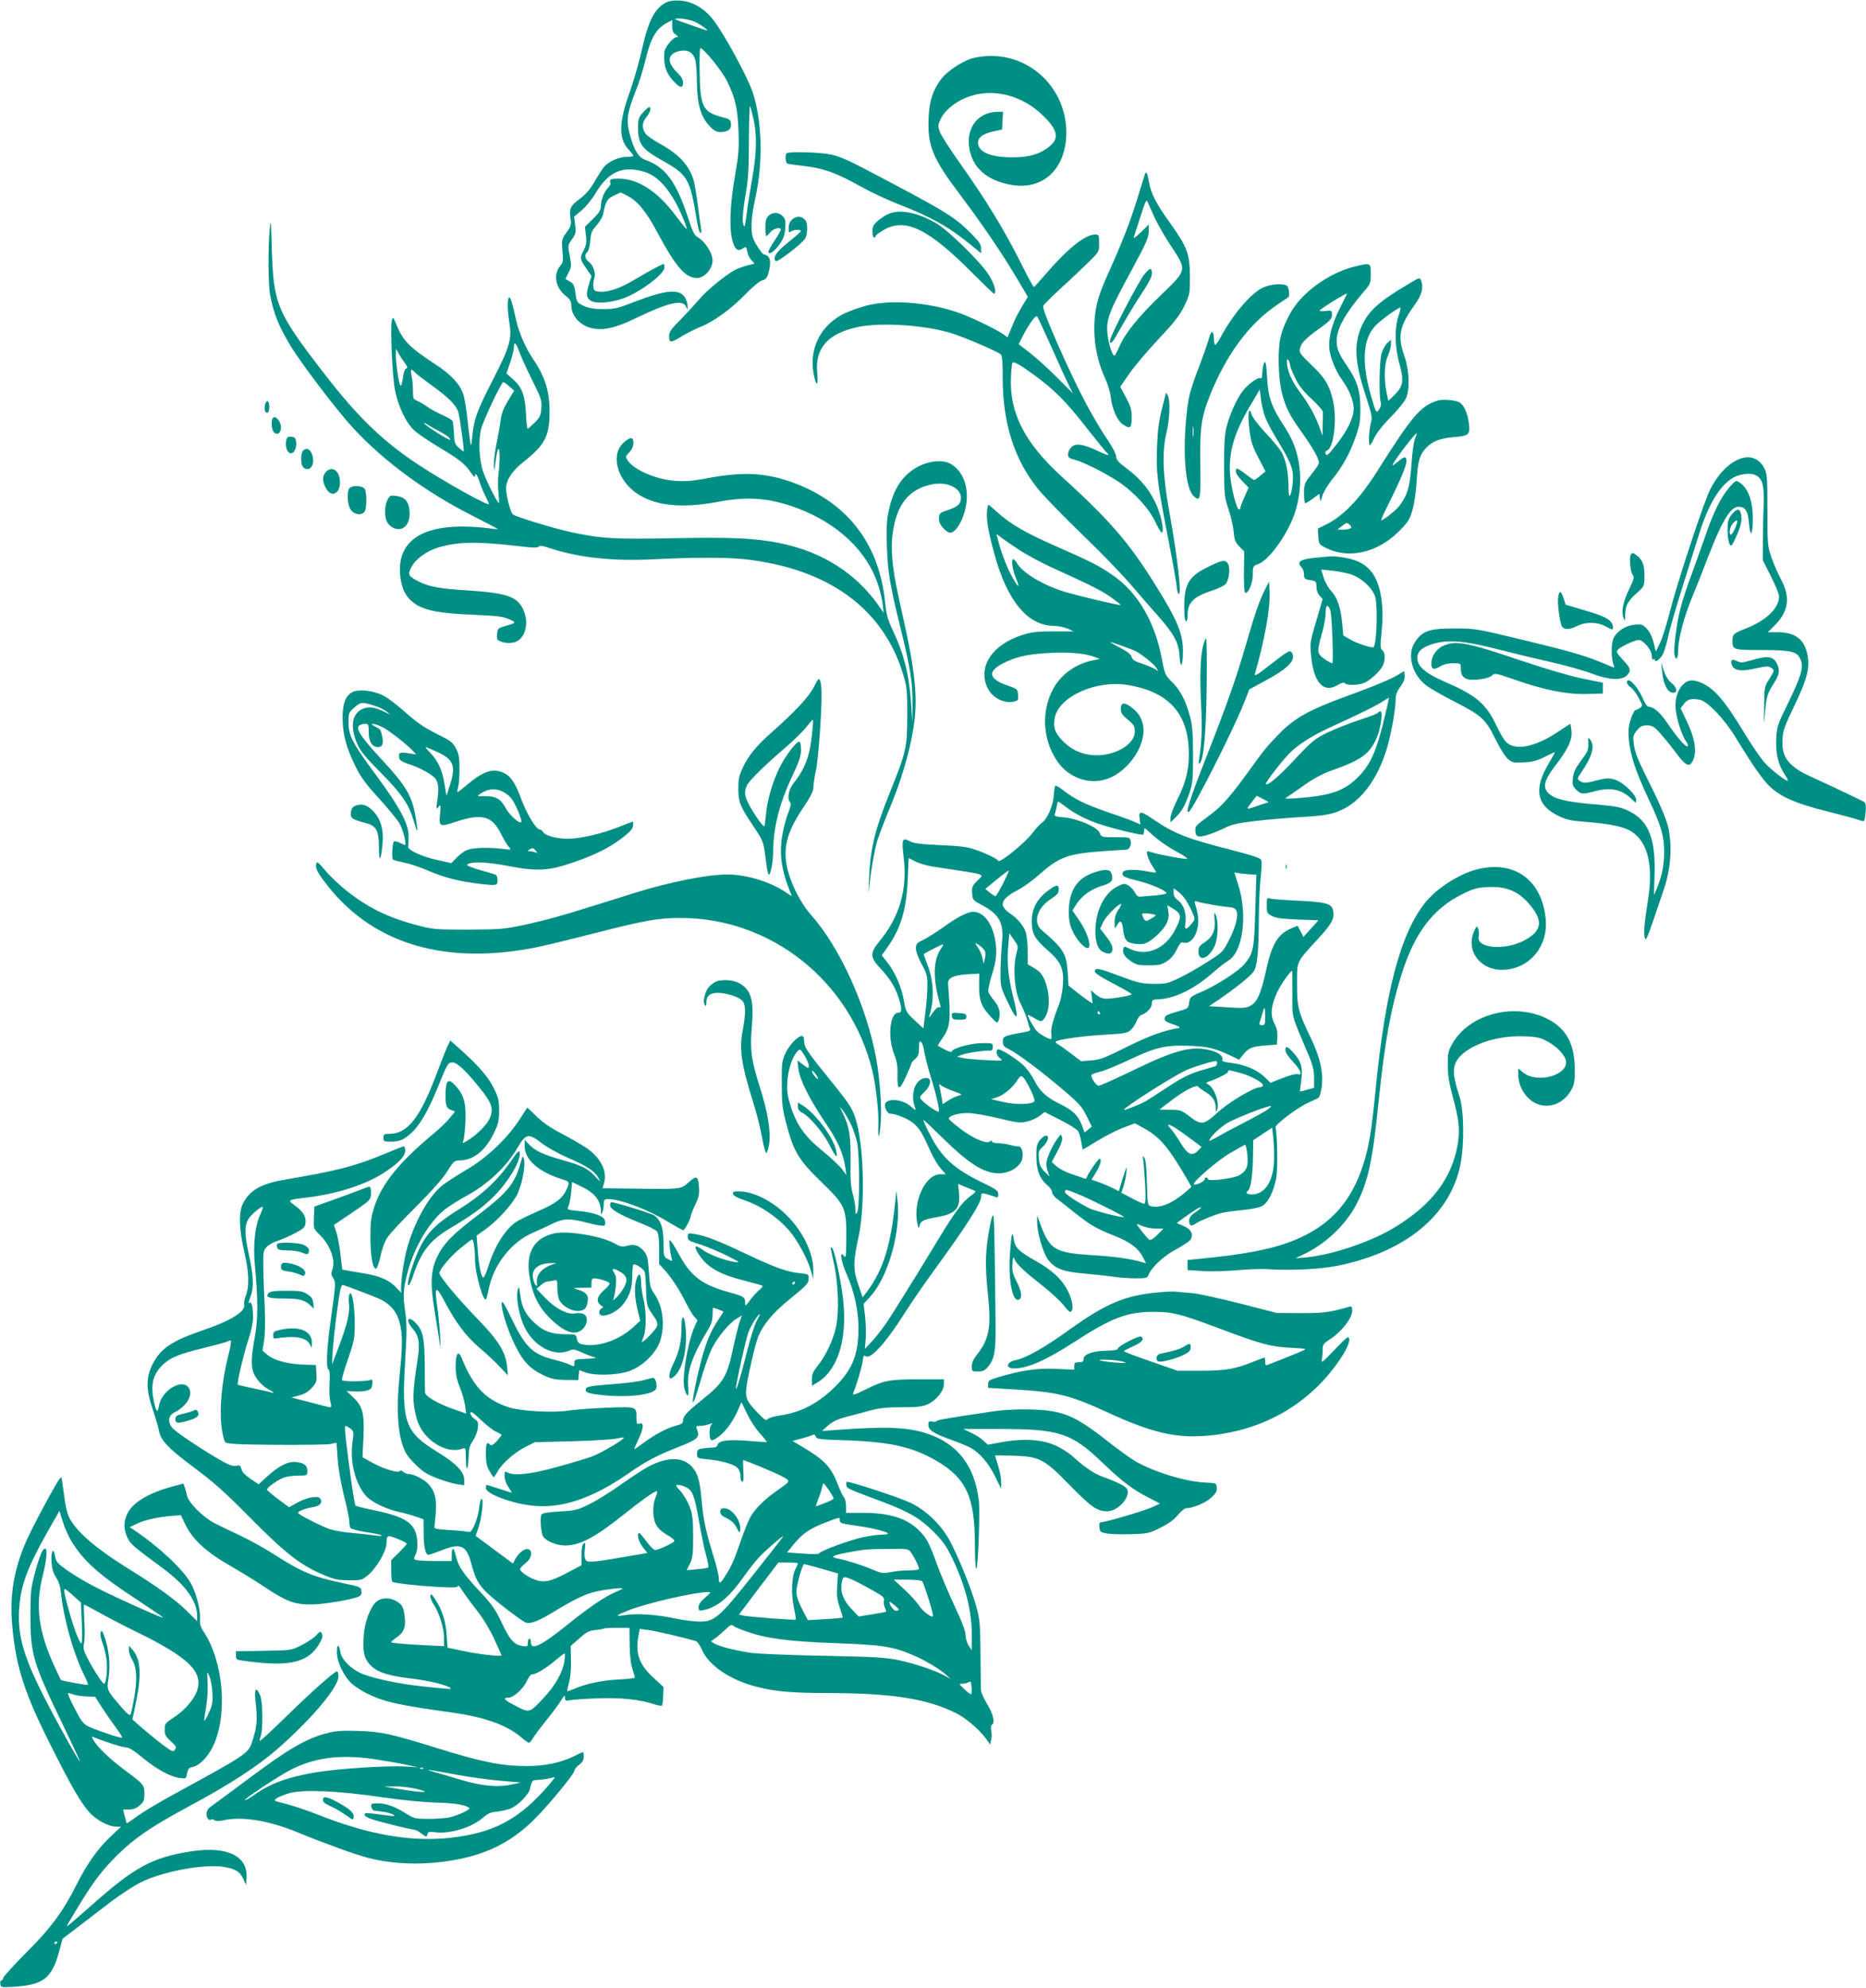 <?xml version="1.0" standalone="no"?>
<!DOCTYPE svg PUBLIC "-//W3C//DTD SVG 20010904//EN"
 "http://www.w3.org/TR/2001/REC-SVG-20010904/DTD/svg10.dtd">
<svg version="1.0" xmlns="http://www.w3.org/2000/svg"
 width="1202pt" height="1280pt" viewBox="0 0 1202 1280"
 preserveAspectRatio="xMidYMid meet">
<g transform="translate(0,1280) scale(0.1,-0.1)"
fill="#008F84" stroke="none">
<path d="M4295 12786 c-77 -35 -119 -118 -164 -322 -18 -76 -50 -188 -71 -247
-73 -198 -77 -307 -14 -376 19 -21 34 -41 34 -45 0 -3 -19 -6 -42 -6 -50 0
-114 -28 -144 -61 -12 -13 -40 -57 -63 -97 -30 -51 -57 -83 -96 -112 -61 -45
-70 -64 -60 -127 6 -41 3 -50 -26 -90 -31 -44 -32 -47 -26 -118 6 -63 4 -75
-13 -95 -47 -54 -33 -141 31 -192 30 -24 39 -38 39 -62 0 -75 63 -139 148
-152 71 -11 148 9 273 70 200 97 295 119 317 74 l11 -23 0 23 c1 13 -6 36 -14
52 -33 63 -123 56 -330 -24 -105 -41 -125 -46 -198 -46 -59 0 -94 6 -125 20
-46 21 -48 23 -57 93 -5 40 -12 52 -35 65 l-28 16 20 40 c19 37 20 45 8 108
-13 67 -13 68 14 107 25 35 27 45 21 93 l-7 53 50 42 c27 23 68 73 90 112 82
136 174 176 312 135 99 -29 188 -140 260 -324 25 -65 21 -62 -67 54 -112 147
-237 226 -358 226 -42 0 -55 -3 -55 -15 0 -8 1 -17 3 -19 1 -3 -8 -15 -19 -28
-25 -27 -44 -79 -44 -120 0 -21 -13 -41 -51 -78 l-51 -50 6 -54 c6 -44 3 -62
-13 -95 -27 -53 -27 -57 14 -117 l35 -51 -15 -49 c-21 -69 -19 -91 10 -110 32
-21 126 -14 207 14 106 37 268 157 268 199 0 12 -2 23 -5 23 -10 0 -100 -48
-181 -97 -94 -57 -176 -86 -231 -81 -33 3 -38 6 -41 31 -2 16 1 41 6 56 12 33
-8 87 -38 108 -23 16 -26 46 -6 62 8 6 15 37 18 70 4 51 9 65 40 99 20 22 39
55 43 73 16 83 26 99 70 120 l43 20 42 -21 c67 -34 123 -102 195 -238 119
-221 180 -292 255 -292 47 0 100 59 100 113 0 46 -46 119 -92 147 -26 15 -36
35 -67 132 -76 229 -145 323 -275 369 -45 16 -75 68 -102 175 -21 82 -13 134
41 268 20 48 47 135 61 193 35 148 70 210 143 247 l31 17 0 -40 c0 -29 6 -43
23 -54 17 -13 18 -16 6 -16 -25 -1 -79 -68 -80 -99 -5 -86 11 -134 64 -189 38
-41 57 -42 57 -5 0 19 -11 39 -34 61 -71 68 -69 121 4 141 54 14 91 -3 107
-50 7 -19 12 -85 12 -146 1 -142 25 -226 80 -284 30 -32 45 -40 73 -40 47 0
71 19 66 54 -3 26 -9 30 -57 42 -123 32 -141 67 -144 284 -2 88 0 160 4 160
21 0 141 -148 172 -212 53 -107 69 -176 74 -323 4 -112 1 -152 -23 -290 -32
-182 -38 -340 -15 -418 15 -53 33 -67 62 -49 26 16 26 16 33 -20 3 -18 15 -42
27 -54 l20 -21 -47 -12 c-26 -7 -61 -19 -78 -28 -58 -30 -185 -133 -228 -186
-24 -28 -78 -87 -120 -130 -67 -67 -78 -84 -78 -113 0 -43 10 -43 85 3 33 20
85 46 116 58 86 34 199 116 289 209 50 51 93 87 110 91 21 5 30 15 39 44 22
77 13 116 -29 123 -10 2 -52 63 -66 97 -21 50 -17 137 12 269 50 226 43 494
-17 676 -34 103 -191 390 -259 474 -58 71 -130 112 -207 118 -37 3 -69 -1 -88
-10z m180 -126 c45 -21 105 -67 70 -54 -11 4 -58 20 -104 36 -47 16 -87 31
-90 33 -13 14 90 2 124 -15z m379 -627 c23 -102 20 -227 -9 -384 -13 -74 -29
-172 -34 -218 -6 -46 -13 -86 -15 -89 -3 -2 -8 11 -11 30 -4 21 3 88 16 164
19 108 23 166 23 361 1 127 4 226 7 220 4 -7 14 -44 23 -84z"/>
<path d="M6252 12421 c-66 -23 -152 -82 -187 -127 -55 -72 -78 -141 -83 -247
-9 -184 23 -263 204 -503 142 -188 270 -377 368 -542 l67 -113 -36 -59 c-19
-32 -42 -74 -50 -94 -8 -20 -22 -52 -30 -72 l-15 -36 -27 20 c-44 31 -201 107
-281 136 -197 71 -451 90 -606 47 -43 -12 -102 -33 -131 -46 -154 -73 -233
-221 -205 -386 16 -91 33 -91 24 0 -15 160 69 255 264 296 146 31 437 12 603
-41 80 -25 293 -116 315 -135 10 -8 13 -50 13 -153 0 -289 74 -522 225 -711
35 -44 163 -176 284 -293 122 -117 268 -268 324 -335 57 -66 133 -154 169
-194 101 -114 133 -172 137 -256 6 -90 22 -68 22 30 0 102 -30 183 -126 343
-202 336 -318 475 -653 780 -241 219 -339 412 -329 642 2 48 7 90 10 93 9 10
56 -18 149 -86 125 -93 199 -167 331 -337 66 -83 124 -155 129 -158 5 -3 9 -9
9 -13 0 -4 -30 8 -67 25 -94 45 -144 53 -172 25 -12 -12 -21 -32 -21 -46 0
-20 7 -26 43 -35 59 -16 188 -80 278 -139 102 -67 198 -171 240 -259 19 -39
37 -71 42 -71 12 -1 8 52 -9 110 -36 122 -106 221 -214 301 -55 41 -70 58 -70
78 0 14 -21 57 -47 95 -112 167 -204 344 -339 650 -66 152 -89 215 -83 227 5
9 59 63 121 120 62 56 140 131 175 165 62 61 63 63 63 117 0 54 -1 56 -27 56
-64 0 -181 -95 -322 -260 -35 -41 -67 -76 -70 -78 -4 -1 -35 55 -70 125 -117
236 -237 433 -415 683 -60 85 -116 172 -123 193 -12 36 -12 43 8 84 13 27 41
59 74 84 167 126 409 101 578 -60 98 -93 112 -147 53 -199 -60 -52 -137 -76
-246 -75 -140 0 -220 35 -220 94 0 35 31 58 103 74 l52 11 3 57 3 57 -33 0
c-144 0 -224 -131 -172 -282 33 -99 124 -165 257 -188 197 -35 341 90 355 305
17 287 -204 526 -487 525 -47 -1 -96 -8 -129 -19z m522 -1858 c47 -106 97
-216 111 -244 l26 -51 -103 103 c-57 57 -136 128 -175 158 l-71 55 25 50 c38
75 84 139 93 129 5 -4 47 -95 94 -200z"/>
<path d="M4141 12075 c-27 -31 -31 -43 -31 -96 0 -105 24 -138 150 -209 172
-96 185 -118 230 -397 7 -40 16 -73 22 -73 6 0 8 11 4 28 -3 15 -12 80 -20
144 -8 64 -20 136 -26 160 -27 100 -93 173 -220 243 -40 22 -81 50 -91 64 -26
33 -24 74 6 109 25 30 33 62 16 62 -5 0 -23 -16 -40 -35z"/>
<path d="M5067 11813 c-12 -11 -7 -63 6 -67 6 -2 55 -9 108 -15 122 -14 206
-44 355 -127 65 -37 170 -86 232 -111 221 -85 342 -152 480 -265 l72 -59 0 31
c0 26 -12 44 -67 99 -110 110 -163 141 -689 417 -96 51 -164 79 -210 89 -70
15 -275 21 -287 8z"/>
<path d="M7375 11679 c-2 -8 -25 -80 -50 -162 -46 -149 -102 -291 -193 -492
-64 -142 -83 -222 -83 -343 0 -110 25 -221 70 -319 16 -34 33 -88 36 -120 9
-76 41 -149 75 -173 49 -35 60 -28 60 41 0 52 -6 72 -37 130 l-37 69 57 82
c31 46 115 145 187 222 103 109 138 154 168 214 36 75 37 78 37 191 -1 147
-17 190 -127 344 -91 126 -125 193 -137 267 -9 54 -18 71 -26 49z m62 -279
c19 -41 63 -118 97 -170 115 -174 117 -162 -56 -330 -145 -139 -231 -246 -268
-332 -14 -32 -28 -58 -31 -58 -15 0 -42 89 -46 150 -7 86 13 137 156 400 94
174 111 212 111 250 l0 44 -51 -49 c-29 -28 -49 -43 -46 -34 3 9 22 69 43 134
33 102 39 115 47 94 6 -13 25 -58 44 -99z"/>
<path d="M7371 11033 c-37 -45 -221 -398 -221 -425 0 -36 16 -16 75 90 33 59
90 153 127 209 47 70 68 111 68 132 0 41 -12 39 -49 -6z"/>
<path d="M5731 11426 c-18 -6 -51 -27 -72 -44 -33 -28 -39 -39 -39 -73 0 -21
5 -39 10 -39 6 0 10 4 10 10 0 5 24 23 53 40 140 80 288 8 577 -284 69 -69
128 -126 132 -126 21 0 4 63 -33 121 -52 82 -257 283 -334 329 -117 69 -228
94 -304 66z"/>
<path d="M4950 11410 c-15 -15 -20 -33 -20 -75 0 -30 3 -55 6 -55 3 0 15 11
26 25 19 24 68 36 68 16 0 -5 -18 -36 -40 -69 -22 -33 -40 -65 -40 -71 0 -26
35 -4 69 43 28 39 36 60 39 106 4 49 1 61 -17 79 -26 26 -65 27 -91 1z"/>
<path d="M5130 11402 c-32 -10 -50 -36 -50 -71 0 -27 3 -32 12 -23 13 13 68
17 67 5 0 -5 -36 -36 -79 -71 -78 -61 -105 -101 -83 -123 10 -10 160 105 188
143 18 27 20 98 3 120 -16 19 -38 27 -58 20z"/>
<path d="M1737 11319 c-11 -120 -9 -353 3 -418 22 -119 57 -204 130 -325 69
-115 299 -417 403 -530 198 -215 473 -417 772 -567 90 -46 163 -84 162 -86 -2
-1 -32 2 -67 7 -36 5 -109 10 -163 10 -289 0 -427 -116 -397 -333 12 -80 38
-126 93 -164 67 -45 160 -62 377 -71 155 -7 192 -11 230 -29 48 -22 48 -22
-30 -45 -42 -12 -45 -16 -48 -51 -3 -32 0 -38 23 -47 39 -15 87 -12 113 6 53
37 67 125 32 201 -37 82 -109 106 -360 122 -181 11 -246 23 -316 59 -65 33
-70 44 -42 94 27 51 98 101 170 123 129 38 251 40 517 9 93 -11 126 -12 132
-3 5 8 24 6 70 -10 189 -62 411 -86 686 -71 233 12 456 12 568 0 547 -61 902
-323 1027 -756 20 -69 23 -101 22 -254 0 -203 -6 -230 -117 -505 -94 -235
-122 -355 -130 -560 -2 -60 -3 -90 -1 -65 9 105 36 265 55 328 12 37 52 142
90 233 88 215 149 452 156 614 6 126 -12 273 -58 490 -17 77 -41 190 -55 252
-36 166 -47 287 -35 380 24 192 102 292 251 324 97 21 190 -21 190 -86 0 -39
-20 -58 -87 -80 -53 -17 -58 -23 -53 -70 2 -26 49 -75 70 -75 42 0 96 102 106
198 12 111 -30 208 -107 248 -48 24 -128 18 -197 -16 -105 -53 -167 -143 -198
-292 -12 -56 -15 -109 -11 -228 6 -168 19 -245 93 -545 59 -239 74 -337 72
-475 l-1 -115 -8 120 c-11 186 -46 325 -120 481 -31 66 -40 99 -48 180 -40
386 -255 654 -624 778 -163 54 -306 58 -527 16 -84 -16 -137 -20 -196 -16
-123 7 -270 70 -310 131 -16 25 -16 27 10 53 17 19 26 39 26 60 0 40 -17 41
-59 6 -91 -76 -49 -243 83 -332 118 -79 288 -96 515 -54 199 38 339 27 520
-41 256 -96 445 -275 515 -485 15 -43 29 -103 32 -133 l6 -54 -28 40 c-149
215 -367 353 -644 409 -156 31 -305 38 -675 31 -388 -8 -471 -3 -672 40 -105
23 -345 96 -369 113 -15 10 -44 121 -44 167 0 54 38 112 109 169 141 110 171
168 171 324 0 138 -30 229 -112 350 -43 63 -86 163 -103 240 -26 117 -37 152
-46 146 -12 -7 -11 -81 2 -161 18 -104 2 -158 -106 -368 -100 -195 -122 -253
-132 -358 -3 -37 -8 -66 -10 -63 -2 2 -11 66 -19 142 -8 77 -21 160 -30 186
-21 65 -80 128 -182 194 -163 107 -207 151 -247 251 -23 55 -24 56 -31 29 -11
-47 3 -364 21 -451 21 -106 74 -214 128 -260 23 -20 94 -68 157 -106 130 -77
167 -107 204 -163 18 -26 26 -33 26 -20 0 27 15 6 30 -41 7 -22 23 -61 36 -87
13 -26 24 -50 24 -53 0 -17 -279 138 -450 250 -236 155 -397 311 -618 598
-299 388 -320 438 -331 792 -5 192 -7 203 -14 124z m1607 -781 c10 -29 47
-111 83 -183 60 -120 64 -134 60 -183 -3 -45 -9 -59 -42 -92 -22 -22 -42 -40
-46 -40 -3 0 -9 44 -11 98 -6 118 -26 169 -83 220 l-43 38 24 69 c13 39 24 82
24 98 0 42 13 32 34 -25z m-737 -74 c19 -26 21 -33 9 -37 -9 -4 -17 -27 -21
-62 -4 -31 -11 -53 -15 -48 -11 11 -30 140 -30 195 l1 43 16 -30 c9 -16 27
-44 40 -61z m64 -60 c7 -9 57 -47 111 -86 102 -73 153 -123 169 -167 9 -22 41
-253 36 -258 -1 -1 -15 10 -31 24 -26 22 -29 32 -32 94 -2 38 -6 74 -10 80 -4
6 -31 22 -62 36 -30 13 -74 37 -98 53 -23 17 -54 34 -68 40 -24 9 -26 15 -26
67 0 32 -4 75 -9 96 -9 39 -2 47 20 21z m610 -92 l31 -27 -40 -66 c-29 -48
-42 -81 -47 -125 -4 -32 -16 -98 -26 -146 -10 -48 -18 -111 -18 -140 2 -50 2
-49 12 25 5 42 13 77 18 77 10 0 10 -80 0 -162 -4 -31 -4 -85 0 -120 3 -35 5
-64 3 -66 -6 -8 -79 136 -101 199 -27 80 -33 203 -13 280 14 54 130 299 142
299 4 0 22 -12 39 -28z m-454 -287 c53 -29 73 -44 73 -56 0 -10 -157 88 -167
105 -4 6 5 3 20 -7 15 -10 49 -29 74 -42z"/>
<path d="M8727 11084 c-133 -32 -278 -123 -367 -230 -48 -58 -93 -147 -111
-224 -20 -84 -15 -270 9 -362 26 -98 48 -141 133 -259 38 -53 78 -117 90 -143
23 -53 26 -42 -46 -136 -31 -40 -35 -52 -35 -107 0 -35 4 -63 8 -63 4 0 27 14
49 30 l42 31 3 -28 c4 -26 5 -25 16 15 7 24 36 71 63 105 67 82 116 171 152
276 26 72 30 101 30 181 0 111 -20 177 -81 267 -60 88 -72 118 -72 170 1 76
54 173 169 308 50 57 51 61 51 122 0 72 0 72 -103 47z m-96 -268 c-54 -106
-77 -200 -66 -274 8 -55 45 -142 81 -189 41 -55 74 -134 74 -183 0 -60 -42
-146 -116 -238 -47 -60 -59 -70 -65 -55 -4 10 -1 19 6 21 46 11 70 201 41 325
-23 99 -50 143 -139 228 -73 70 -79 80 -73 106 10 38 36 64 129 131 66 48 77
60 77 85 0 28 -2 29 -40 25 -22 -2 -40 -1 -40 2 0 8 160 108 177 110 1 0 -20
-42 -46 -94z m-321 -366 c0 -8 14 -44 31 -80 22 -48 50 -84 104 -135 41 -38
75 -77 76 -85 1 -8 1 -46 -1 -85 l-1 -70 -18 50 c-29 80 -69 153 -128 231 -53
71 -83 141 -83 193 0 20 2 23 10 11 5 -8 10 -22 10 -30z"/>
<path d="M9075 10973 c-190 -112 -258 -173 -302 -269 -53 -117 -48 -232 23
-447 41 -127 45 -145 35 -178 -12 -40 -17 -136 -8 -145 3 -3 15 16 27 42 13
30 53 82 105 135 47 47 93 104 102 125 26 60 21 181 -11 273 -45 128 -32 191
68 330 46 64 57 110 40 155 -8 21 -9 21 -79 -21z m-66 -205 c-27 -79 -25 -201
6 -312 30 -109 24 -143 -33 -199 l-39 -38 -12 57 c-17 88 -14 182 9 233 11 24
20 57 20 74 l0 30 -24 -22 c-13 -12 -30 -43 -37 -68 -13 -47 -17 -255 -6 -308
5 -21 2 -37 -11 -53 -18 -23 -18 -23 -52 95 -60 211 -51 357 27 443 31 35 148
120 164 120 3 0 -2 -24 -12 -52z"/>
<path d="M8130 10946 c-78 -41 -189 -172 -265 -313 -15 -29 -32 -53 -37 -53
-4 0 -8 15 -8 33 0 57 -17 66 -30 16 -6 -24 -35 -107 -64 -184 -66 -174 -73
-203 -87 -362 -20 -230 1 -433 50 -477 43 -39 46 -23 43 200 -4 234 6 308 60
443 106 268 255 468 438 591 36 24 67 45 69 47 11 8 3 66 -10 74 -27 17 -112
9 -159 -15z m-443 -953 c-2 -16 -4 -3 -4 27 0 30 2 43 4 28 2 -16 2 -40 0 -55z"/>
<path d="M8136 10439 c-3 -17 -6 -42 -6 -56 0 -14 -4 -22 -11 -18 -14 9 -77
-36 -112 -80 -37 -46 -82 -144 -104 -225 -14 -52 -18 -103 -18 -260 1 -187 2
-199 29 -280 16 -47 30 -112 33 -145 4 -50 10 -65 36 -93 l32 -33 -2 -129 c-1
-71 2 -132 7 -135 20 -12 50 59 50 115 0 54 1 56 34 68 69 25 182 180 232 316
34 93 47 208 35 305 -14 107 -41 179 -102 272 -79 120 -101 185 -107 307 -5
103 -14 129 -26 71z m10 -314 c8 -27 43 -94 76 -148 96 -158 111 -197 106
-276 -3 -37 -10 -76 -16 -87 -9 -15 -11 -5 -12 53 0 86 -15 164 -42 217 -11
21 -57 78 -102 125 -48 51 -86 101 -93 121 -18 62 -28 6 -15 -94 9 -76 18
-106 57 -181 l47 -90 -33 -27 c-18 -16 -36 -28 -40 -28 -4 0 -30 18 -57 39
-27 22 -53 37 -56 34 -14 -15 -3 -40 36 -80 l41 -42 -26 -59 c-15 -33 -27 -65
-27 -71 0 -6 -4 -11 -8 -11 -17 0 -54 147 -59 235 -8 145 31 270 145 458 l47
79 7 -59 c4 -32 15 -80 24 -108z"/>
<path d="M7510 10270 c0 -3 -12 -50 -26 -105 -19 -75 -27 -136 -31 -245 -6
-166 0 -220 78 -619 27 -139 49 -265 49 -280 0 -14 5 -33 10 -41 26 -40 -3
224 -56 515 -44 242 -50 392 -20 520 22 89 25 210 8 240 -6 11 -12 18 -12 15z"/>
<path d="M9260 10221 c-110 -36 -161 -95 -381 -443 -118 -188 -225 -300 -337
-355 l-53 -26 3 -50 c3 -49 4 -52 48 -74 145 -74 333 -32 470 105 60 60 71 76
88 138 12 39 23 117 27 179 7 137 20 180 65 225 42 42 89 59 188 67 86 7 95
17 82 100 -10 62 -33 109 -60 123 -28 15 -109 21 -140 11z m-145 -245 c-8 -19
-19 -95 -23 -168 -10 -142 -26 -197 -78 -265 -21 -28 -103 -93 -117 -93 -2 0
8 26 24 58 128 257 156 331 130 347 -6 3 -26 -9 -45 -26 -20 -17 -36 -28 -36
-24 0 16 143 205 156 205 1 0 -3 -15 -11 -34z m-417 -578 c-7 -4 -29 -8 -48
-8 l-35 0 30 24 c28 22 31 23 48 8 13 -12 15 -17 5 -24z"/>
<path d="M1707 10194 c-6 -33 1 -56 17 -51 14 5 14 69 0 74 -6 2 -14 -8 -17
-23z"/>
<path d="M1763 10113 c-20 -7 -16 -83 4 -99 24 -17 43 0 43 36 0 32 -29 70
-47 63z"/>
<path d="M1844 9966 c-8 -35 3 -75 23 -83 23 -9 44 26 41 67 -3 30 -7 35 -30
38 -22 3 -29 -2 -34 -22z"/>
<path d="M1952 9898 c-7 -7 -12 -30 -12 -53 0 -44 13 -65 42 -65 24 0 41 36
34 73 -10 52 -38 71 -64 45z"/>
<path d="M11208 9846 c-82 -30 -163 -122 -209 -237 -62 -157 -204 -594 -238
-732 -22 -87 -52 -184 -67 -215 l-28 -57 -14 58 c-9 35 -25 69 -43 88 -27 29
-33 31 -79 27 -60 -6 -114 -40 -136 -87 -17 -34 -16 -135 1 -174 7 -18 6 -18
-31 -2 -140 60 -216 83 -520 157 -339 82 -339 82 -474 82 -167 0 -211 -16
-259 -94 -49 -80 -12 -208 79 -275 26 -19 105 -64 175 -100 179 -91 206 -116
267 -242 30 -61 63 -113 81 -129 28 -24 37 -26 102 -22 55 2 86 10 135 35 36
18 65 31 66 30 1 -1 -18 -35 -42 -76 -95 -162 -76 -264 61 -332 56 -27 81 -33
187 -41 153 -12 241 -31 290 -63 104 -69 139 -219 103 -445 -23 -142 -28 -205
-20 -237 6 -24 13 -9 55 112 26 77 54 160 63 185 50 141 61 290 32 418 -11 46
-46 130 -95 230 -104 208 -119 244 -126 306 -6 46 -3 55 21 84 21 26 34 32 65
32 32 0 44 -7 81 -47 24 -27 67 -79 96 -118 63 -86 89 -104 108 -78 39 52 30
144 -28 266 l-41 87 21 28 c22 30 48 37 102 27 49 -9 159 -124 230 -241 113
-185 182 -284 228 -324 72 -64 170 -106 364 -154 96 -24 187 -49 203 -55 16
-6 31 -9 34 -6 3 3 7 29 10 58 3 37 0 56 -9 63 -13 9 -179 88 -349 166 -140
65 -185 124 -178 237 3 57 13 86 77 218 84 176 102 248 82 336 -21 94 -81 137
-192 137 l-61 0 40 40 c92 89 107 182 47 295 -20 37 -48 101 -63 143 -26 75
-27 83 -27 307 0 206 -2 234 -19 268 -32 65 -91 88 -158 63z m103 -106 c43
-23 54 -67 50 -190 -3 -63 -5 -169 -5 -236 l-1 -120 53 -105 c29 -57 52 -115
52 -128 0 -76 -80 -154 -211 -206 -83 -33 -89 -38 -89 -80 0 -59 3 -60 192
-60 194 -1 225 -9 248 -65 19 -47 2 -104 -81 -275 -69 -140 -73 -152 -77 -230
-5 -94 13 -169 53 -229 14 -21 24 -40 22 -42 -8 -8 -107 68 -150 116 -26 29
-83 112 -127 185 -130 215 -197 294 -285 331 -52 21 -83 18 -115 -14 -36 -37
-54 -102 -45 -166 8 -66 41 -164 65 -198 11 -15 16 -29 11 -32 -12 -8 -68 56
-130 148 -47 69 -89 106 -123 106 -7 0 -24 25 -37 56 -24 56 -70 114 -90 114
-20 0 -12 -29 13 -45 12 -8 36 -38 51 -67 27 -49 27 -52 10 -65 -11 -7 -22
-13 -26 -13 -17 0 -49 -89 -49 -137 0 -120 35 -238 134 -447 76 -161 96 -230
96 -330 0 -85 -15 -159 -47 -235 l-19 -44 4 127 c8 235 -38 352 -163 413 -56
28 -78 32 -249 47 -168 15 -239 34 -275 73 -34 39 -23 80 45 170 85 111 113
170 107 227 -3 25 -6 46 -8 46 -1 0 -39 -25 -84 -55 -145 -95 -268 -119 -328
-64 -14 13 -44 65 -67 114 -64 135 -130 190 -330 276 -122 53 -176 99 -176
152 0 44 30 70 103 92 94 28 197 20 394 -30 98 -25 258 -64 357 -86 98 -22
218 -56 268 -75 111 -42 195 -47 228 -12 29 31 25 45 -26 100 -39 42 -44 51
-33 65 16 18 111 63 134 63 30 0 85 -65 85 -100 0 -18 4 -29 10 -25 6 3 10 2
10 -4 0 -19 29 1 49 32 10 18 26 68 35 112 9 44 50 188 92 320 41 132 91 289
110 350 62 198 140 321 229 365 44 21 106 26 136 10z"/>
<path d="M11142 9665 c-55 -63 -103 -158 -155 -310 -25 -71 -66 -186 -91 -254
-26 -69 -58 -166 -71 -217 -26 -99 -47 -269 -38 -303 10 -39 23 -21 23 33 0
72 39 219 90 341 23 55 69 170 101 255 100 258 154 341 213 326 34 -8 46 -33
53 -112 8 -90 24 -67 24 37 0 114 -30 197 -86 233 -23 15 -25 14 -63 -29z"/>
<path d="M11156 9489 c-26 -30 -31 -57 -26 -139 1 -19 7 -44 12 -54 9 -17 14
-12 38 41 35 76 43 114 35 153 -8 38 -26 38 -59 -1z m21 -89 c-13 -31 -25 -46
-30 -41 -12 12 -1 55 19 75 28 29 33 17 11 -34z"/>
<path d="M9294 8641 c-43 -20 -74 -67 -74 -114 0 -37 16 -42 56 -18 23 14 52
21 85 21 48 0 49 -1 49 -29 0 -43 10 -61 38 -72 36 -14 141 0 163 22 17 17 22
16 141 -25 192 -68 337 -97 466 -94 l107 3 0 35 0 35 -130 26 c-78 16 -233 61
-385 112 -363 123 -432 136 -516 98z"/>
<path d="M11281 8549 c-57 -16 -68 -17 -93 -5 -30 16 -43 7 -33 -23 11 -37 58
-46 141 -27 90 19 95 20 118 3 17 -12 16 -16 -16 -67 -33 -52 -33 -55 -34
-179 -2 -126 -2 -126 6 -36 8 100 14 120 59 190 34 54 38 82 16 124 -24 47
-59 51 -164 20z"/>
<path d="M10707 8475 c8 -83 35 -134 71 -135 30 0 25 33 -9 61 -23 19 -40 45
-51 81 l-17 53 6 -60z"/>
<path d="M10231 8025 c2 -54 0 -60 -48 -124 -36 -49 -47 -73 -51 -111 -4 -42
-1 -52 21 -74 30 -30 42 -31 117 -11 104 28 174 14 238 -47 31 -31 32 -31 32
-9 0 35 -85 116 -139 132 -37 11 -53 10 -110 -4 -79 -21 -92 -21 -115 -4 -17
12 -17 15 9 53 71 103 90 171 60 210 -15 18 -16 18 -14 -11z"/>
<path d="M2096 9758 c-20 -28 -20 -54 2 -98 32 -65 92 -43 92 34 0 51 -23 86
-55 86 -13 0 -31 -10 -39 -22z"/>
<path d="M2252 9658 c-20 -20 -15 -112 9 -142 25 -32 73 -36 89 -7 13 25 13
117 0 142 -12 22 -78 27 -98 7z"/>
<path d="M2496 9582 c-19 -37 -21 -107 -3 -142 7 -14 25 -31 39 -38 64 -30
114 22 106 110 -6 61 -30 88 -86 95 -37 5 -41 3 -56 -25z"/>
<path d="M6358 9508 c-4 -61 7 -125 47 -273 84 -308 216 -465 389 -465 24 0
61 -8 83 -17 l39 -18 -130 0 c-111 0 -142 -4 -204 -24 -185 -61 -278 -193
-227 -326 27 -73 110 -119 181 -101 22 6 25 11 22 43 -3 36 -5 38 -66 59 -134
46 -135 99 -2 157 77 34 147 47 285 54 121 6 224 -5 280 -28 l30 -12 -43 -8
c-110 -21 -210 -92 -259 -186 -76 -143 -67 -322 24 -459 72 -110 206 -159 324
-119 146 51 264 235 229 359 -13 45 -30 70 -74 104 -43 33 -66 29 -66 -11 0
-27 8 -40 45 -70 39 -33 45 -43 45 -77 0 -94 -161 -173 -300 -148 -68 12 -125
44 -173 97 -42 46 -52 76 -44 132 19 140 262 253 471 219 253 -41 381 -173
393 -405 7 -120 -14 -216 -72 -330 -25 -50 -45 -104 -45 -120 l0 -29 31 30
c42 40 63 78 91 159 21 63 23 88 23 245 0 139 -4 189 -19 245 -27 103 -62 170
-115 223 -46 46 -48 52 -65 141 -44 244 -156 436 -317 547 -91 63 -137 86
-362 185 -197 86 -299 145 -381 220 -30 27 -56 49 -59 49 -3 0 -7 -19 -9 -42z
m205 -247 c48 -32 145 -84 215 -116 256 -116 315 -146 379 -191 35 -25 63 -47
61 -49 -5 -5 -282 61 -363 86 -136 42 -266 120 -302 180 -10 16 -21 29 -25 29
-16 0 -7 -66 16 -122 30 -73 17 -66 -28 15 -31 56 -73 167 -90 241 l-7 28 28
-21 c15 -12 68 -48 116 -80z m752 -653 c41 -21 125 -89 136 -111 11 -20 11
-21 -4 -9 -9 8 -47 24 -84 37 -53 17 -69 27 -73 45 -4 16 -26 34 -70 57 -36
19 -67 37 -70 39 -6 7 138 -45 165 -58z"/>
<path d="M10507 9233 c-13 -12 -7 -108 8 -130 14 -19 12 -27 -21 -97 -40 -83
-52 -147 -35 -186 9 -22 10 -19 10 25 1 58 17 86 80 142 43 38 43 40 44 103 1
69 -12 104 -47 132 -23 19 -30 21 -39 11z"/>
<path d="M8471 9209 c-96 -9 -121 -27 -86 -63 8 -8 15 -28 15 -44 0 -27 4 -31
40 -37 38 -6 40 -9 40 -43 0 -22 8 -44 20 -57 l20 -22 -26 -89 c-54 -182 -56
-187 -50 -259 14 -187 79 -263 175 -204 24 14 37 17 44 10 16 -16 94 -13 130
5 41 21 95 71 113 106 19 36 18 88 -2 102 -13 10 -14 25 -4 122 18 182 -10
326 -78 397 -38 41 -90 65 -163 77 -70 11 -67 11 -188 -1z m229 -106 c69 -22
143 -90 159 -148 17 -64 9 -300 -11 -321 -9 -9 -106 23 -153 50 l-42 25 -7 75
c-10 105 -31 169 -71 211 -19 21 -40 58 -49 87 l-15 51 67 -7 c37 -3 92 -14
122 -23z m-131 -231 c11 -25 22 -342 13 -342 -11 0 -60 31 -76 49 -21 23 -19
44 13 156 11 39 20 91 20 118 1 53 13 61 30 19z"/>
<path d="M7800 9159 c-150 -70 -176 -118 -171 -306 1 -62 21 -73 21 -13 0 81
38 119 161 159 37 12 74 30 84 41 22 24 31 100 16 129 -16 28 -34 27 -111 -10z"/>
<path d="M8153 9013 c-35 -65 -70 -164 -123 -349 -66 -228 -119 -380 -261
-742 -108 -275 -136 -364 -110 -348 27 17 279 514 350 690 l39 98 96 52 c156
83 207 137 177 185 -11 18 -27 9 -147 -85 -77 -60 -95 -71 -90 -52 64 225 99
421 94 529 l-3 64 -22 -42z"/>
<path d="M10037 8955 c-6 -38 10 -160 24 -187 13 -24 51 -23 99 2 56 28 133
27 188 -5 33 -19 42 -21 42 -9 0 50 -37 73 -194 118 l-111 33 -13 41 c-17 51
-28 53 -35 7z"/>
<path d="M7750 8643 c-18 -69 -22 -205 -13 -377 8 -143 4 -250 -12 -346 -5
-32 -4 -42 3 -35 26 24 41 193 45 498 2 169 0 307 -4 307 -3 0 -12 -21 -19
-47z"/>
<path d="M9010 8458 c-47 -29 -156 -75 -330 -138 -252 -92 -341 -142 -447
-251 -76 -79 -89 -95 -193 -239 -112 -155 -170 -221 -243 -275 -93 -69 -97
-73 -97 -97 0 -44 12 -50 66 -37 27 7 78 27 114 44 56 28 86 35 209 50 79 9
212 20 295 25 156 9 203 18 271 52 127 65 229 211 284 408 26 94 51 239 51
295 0 31 8 53 31 84 21 29 29 52 27 72 l-3 29 -35 -22z m-99 -309 c-46 -187
-85 -273 -161 -350 -89 -90 -173 -120 -384 -137 -71 -6 -94 -5 -82 2 10 6 61
41 113 78 60 43 122 76 171 94 202 71 252 107 300 213 26 61 42 171 24 171 -6
0 -13 -4 -17 -9 -3 -6 -56 -26 -118 -46 -61 -20 -153 -56 -203 -80 -85 -41
-99 -53 -209 -169 -106 -114 -178 -176 -191 -164 -7 8 120 170 165 211 66 59
148 109 277 167 142 64 278 131 319 159 16 11 30 19 32 18 1 -2 -15 -73 -36
-158z m-787 -529 c-105 -36 -100 -37 -63 13 l34 44 39 -20 39 -21 -49 -16z"/>
<path d="M5242 8376 c-32 -63 -122 -159 -277 -296 -94 -84 -142 -142 -179
-220 -26 -55 -30 -77 -30 -140 0 -84 12 -112 94 -235 67 -100 68 -103 81 -206
6 -52 14 -100 19 -108 10 -18 30 73 30 137 0 161 40 319 126 501 42 89 54 125
54 162 0 26 -4 50 -9 53 -16 10 -89 -85 -131 -169 -43 -88 -78 -206 -86 -300
-3 -33 -8 -66 -10 -74 -3 -8 -31 27 -64 79 -64 100 -73 136 -46 188 16 31 119
131 251 244 50 43 108 100 130 128 21 27 40 48 42 46 2 -1 -1 -45 -7 -97 -14
-138 -45 -220 -120 -314 -31 -39 -41 -100 -20 -121 7 -7 4 -25 -9 -58 -11 -25
-28 -83 -37 -128 -28 -137 -13 -249 51 -402 8 -19 7 -18 -22 2 -102 72 -260
122 -391 122 -123 0 -366 -48 -582 -115 -47 -15 -155 -48 -240 -75 -238 -75
-353 -107 -495 -137 -119 -25 -149 -27 -350 -28 -209 0 -225 1 -327 28 -191
50 -320 114 -463 228 -41 34 -100 89 -129 124 -47 56 -55 61 -59 43 -8 -28 10
-61 81 -150 296 -369 757 -503 1337 -387 55 11 224 52 375 91 326 83 409 98
555 98 582 0 1093 -407 1234 -982 24 -102 43 -268 39 -353 -4 -100 8 -86 15
17 8 103 -5 277 -28 408 -61 338 -235 722 -421 930 -62 70 -124 188 -149 285
-35 137 -10 242 95 399 56 83 70 112 70 143 1 21 7 65 15 98 15 59 40 398 37
505 0 30 -4 65 -9 77 -7 20 -12 16 -41 -41z"/>
<path d="M2274 8346 c-47 -21 -68 -74 -67 -171 1 -103 23 -187 80 -303 36 -74
66 -116 153 -211 59 -65 120 -139 134 -163 23 -40 47 -138 34 -138 -3 0 -18 7
-34 15 -17 8 -32 11 -37 6 -10 -10 -14 -107 -6 -115 3 -3 36 -12 75 -20 38 -8
106 -31 151 -51 104 -45 202 -70 333 -85 85 -10 104 -10 111 1 7 11 4 45 -5
56 -1 2 -46 15 -99 30 -54 15 -93 31 -88 36 22 22 122 19 263 -8 186 -36 260
-32 413 20 142 48 239 96 323 160 49 38 68 59 70 78 2 15 1 27 -2 27 -2 0 -39
-14 -82 -31 -116 -47 -256 -79 -338 -79 -77 1 -144 20 -158 44 -5 9 -15 16
-22 16 -22 0 -83 100 -116 190 -39 107 -69 152 -113 173 -69 33 -131 14 -233
-71 -34 -29 -64 -52 -67 -52 -3 0 -1 15 4 32 5 18 9 71 9 118 0 69 -4 94 -22
130 -21 41 -33 50 -128 97 -81 41 -127 73 -200 138 -52 47 -117 96 -145 109
-63 30 -149 40 -191 22z m146 -92 c25 -8 56 -24 70 -35 l25 -20 -40 19 c-62
30 -99 35 -139 18 -71 -30 -83 -120 -31 -233 17 -39 58 -88 147 -177 138 -139
181 -203 214 -314 25 -85 29 -80 13 17 -23 145 -60 208 -218 379 -127 136
-168 196 -151 217 7 8 24 15 39 15 25 0 26 -2 26 -54 0 -61 22 -96 61 -96 28
0 36 23 25 73 -11 44 -7 40 -46 60 -47 25 -2 21 48 -4 43 -22 154 -108 195
-152 l23 -24 -48 7 c-55 9 -63 6 -63 -19 0 -24 15 -35 65 -51 70 -22 154 -69
172 -96 18 -29 21 -62 9 -144 -7 -51 -6 -54 8 -36 15 19 16 16 11 -40 -9 -87
-5 -90 103 -54 168 55 232 38 291 -82 17 -34 39 -70 49 -81 17 -19 16 -20 -42
-12 -94 11 -190 8 -228 -8 -20 -8 -50 -31 -68 -50 l-33 -34 -86 19 c-102 22
-198 66 -192 88 2 8 3 39 3 69 -1 79 -56 182 -206 386 -157 212 -181 259 -181
344 0 61 1 64 39 97 42 36 47 36 136 8z m392 -293 c110 -49 127 -92 86 -217
l-22 -67 -13 77 c-15 90 -41 146 -91 199 -20 20 -33 37 -30 37 3 0 35 -13 70
-29z m421 -255 c18 -7 45 -27 59 -44 26 -31 71 -137 66 -153 -6 -19 -75 41
-100 88 -33 60 -63 78 -134 77 -49 -1 -52 0 -35 12 50 35 94 41 144 20z m218
-383 c12 -15 12 -16 -4 -10 -10 4 -26 7 -35 7 -15 0 -15 2 -2 10 21 13 25 13
41 -7z"/>
<path d="M6796 7738 c-3 -7 -7 -38 -9 -69 -6 -63 -44 -147 -76 -166 -11 -7
-39 -38 -62 -68 -46 -61 -208 -193 -218 -177 -9 14 -79 48 -152 73 -50 17 -99
23 -224 28 -124 6 -168 11 -194 25 -49 26 -54 14 -40 -103 25 -207 -26 -384
-156 -541 -61 -74 -61 -103 2 -170 68 -73 101 -126 124 -202 21 -67 19 -88 -5
-88 -54 0 -69 -158 -27 -265 18 -45 24 -77 22 -130 -2 -107 11 -112 53 -20 20
43 36 82 36 86 0 5 11 19 25 31 20 18 25 31 25 71 0 41 2 47 14 38 7 -6 16
-34 20 -62 4 -27 22 -98 40 -157 37 -118 61 -221 53 -229 -7 -6 -85 47 -109
74 -17 19 -16 21 17 53 43 41 49 90 12 90 -70 0 -108 -103 -71 -195 6 -15 -1
-13 -29 12 -58 51 -167 55 -167 7 0 -23 19 -54 34 -54 37 0 122 -35 154 -65
38 -34 55 -63 110 -186 16 -36 44 -82 62 -102 l32 -37 -36 0 c-94 0 -176 -174
-147 -315 8 -39 8 -39 15 -13 8 29 27 37 121 54 110 20 140 53 133 148 l-6 64
42 -18 c22 -9 49 -20 60 -24 16 -5 13 -10 -22 -36 -54 -39 -102 -104 -215
-291 -90 -149 -161 -264 -293 -474 -35 -55 -87 -127 -118 -160 l-55 -60 6 70
c2 39 0 104 -5 145 l-9 75 45 50 c115 127 197 423 173 620 l-7 60 -7 -70 c-29
-283 -77 -436 -177 -574 l-33 -44 -29 84 c-33 96 -33 144 3 309 41 190 35 553
-12 730 -24 89 -41 116 -174 280 -147 181 -165 208 -165 247 0 22 -5 33 -15
33 -26 0 -82 -59 -106 -112 -22 -48 -24 -66 -23 -198 0 -125 4 -159 28 -250
47 -183 80 -237 222 -375 165 -160 168 -169 165 -399 -1 -90 -2 -98 -16 -80
-28 37 -17 -39 16 -113 50 -109 79 -240 79 -352 0 -167 -37 -264 -144 -372
-108 -110 -222 -171 -361 -192 -38 -5 -75 -16 -80 -24 -9 -12 -21 -4 -63 40
-90 96 -90 100 -53 278 18 84 41 176 52 205 32 84 96 162 217 259 97 79 111
94 111 121 1 31 0 31 -56 37 -81 7 -163 37 -353 127 -170 81 -257 115 -329
126 -39 6 -41 5 -41 -19 0 -22 8 -27 83 -50 45 -15 123 -47 172 -72 79 -40 85
-45 50 -40 -67 10 -161 45 -205 76 -23 17 -45 28 -48 24 -11 -10 30 -75 71
-112 51 -46 119 -76 242 -108 55 -14 106 -28 113 -31 9 -2 3 -13 -19 -31 -17
-15 -45 -45 -60 -67 -26 -35 -29 -37 -29 -15 0 37 -9 44 -99 68 -173 47 -247
101 -320 232 -22 41 -47 83 -56 94 -15 19 -16 17 -11 -30 2 -27 8 -61 12 -74
7 -23 6 -23 -22 -8 -29 15 -29 17 -30 104 0 98 -18 150 -60 178 -21 14 -251
85 -275 85 -5 0 -9 -9 -9 -20 0 -24 56 -58 185 -110 54 -21 105 -46 114 -55
12 -12 16 -38 17 -114 l0 -99 38 -42 c45 -50 92 -123 136 -210 18 -36 41 -75
52 -87 l21 -22 -22 -50 c-44 -104 -81 -336 -61 -395 19 -59 30 -52 23 17 -9
96 26 197 123 358 26 43 34 68 34 103 0 25 2 46 4 46 7 0 66 -22 66 -25 0 -1
-17 -29 -39 -61 -54 -83 -87 -172 -127 -347 -47 -206 -39 -237 14 -52 23 83
58 182 77 222 38 76 113 166 164 196 l30 18 -15 -43 c-8 -24 -26 -96 -40 -161
-40 -190 -62 -227 -200 -338 -102 -82 -123 -106 -124 -135 0 -17 -10 -24 -47
-33 -55 -14 -134 -56 -210 -112 -29 -22 -54 -39 -57 -39 -2 0 9 27 25 60 35
73 39 114 9 105 -18 -6 -20 -2 -20 37 0 73 4 72 -192 65 -95 -4 -204 -12 -243
-18 -97 -16 -303 -5 -382 19 -151 47 -233 131 -308 316 -22 57 -40 34 -40 -52
0 -49 7 -84 27 -133 15 -37 30 -90 34 -118 l7 -52 -96 34 c-91 33 -165 77
-169 101 -1 6 -2 83 -2 171 -1 178 -11 227 -55 274 -53 57 -73 24 -21 -35 38
-44 46 -91 31 -189 -35 -226 -36 -283 -6 -391 37 -131 187 -229 293 -191 22 8
22 7 23 -70 1 -89 16 -66 18 27 1 42 7 65 27 94 15 22 29 58 32 82 4 37 1 44
-22 59 -14 10 -26 26 -26 37 0 16 15 7 68 -44 37 -35 82 -70 100 -77 18 -7 32
-16 32 -20 0 -3 -14 -21 -31 -40 -23 -24 -34 -30 -42 -22 -22 22 -27 10 -27
-60 0 -54 5 -79 23 -109 12 -22 24 -40 27 -40 3 0 14 16 25 36 27 50 110 124
181 159 l59 30 245 6 c135 4 263 12 285 18 22 5 41 8 43 6 9 -9 -147 -101
-207 -123 -35 -12 -136 -43 -225 -67 -165 -46 -273 -58 -317 -35 -17 10 -19 7
-19 -23 0 -20 10 -50 25 -71 13 -20 23 -36 21 -36 -2 0 -38 11 -80 25 -42 14
-79 25 -81 25 -3 0 -5 -9 -5 -21 0 -34 152 -94 286 -111 193 -25 392 40 634
207 118 82 178 113 332 174 113 45 126 58 109 105 -10 24 -9 26 19 26 16 0 41
5 57 11 23 8 26 8 16 -2 -14 -14 -17 -77 -5 -97 6 -9 18 -5 49 17 47 34 94 98
127 173 l22 51 36 -74 c19 -41 56 -98 83 -127 26 -29 46 -54 44 -56 -2 -1 -52
2 -111 7 -130 11 -198 4 -205 -24 -4 -14 -14 -19 -38 -19 -18 0 -47 -3 -64 -6
-26 -5 -31 -11 -31 -34 0 -28 2 -29 68 -35 89 -9 168 -31 192 -55 12 -12 20
-34 20 -55 0 -19 5 -35 11 -35 8 0 10 23 7 70 -2 39 -2 70 -1 70 10 0 196 -77
233 -96 77 -40 77 -36 -3 -92 -87 -60 -150 -121 -182 -176 -13 -23 -42 -94
-64 -158 -42 -123 -57 -157 -100 -225 -31 -51 -41 -54 -41 -11 0 17 -16 81
-35 142 -48 156 -65 233 -75 352 -12 133 -24 176 -61 219 -58 66 -154 68 -276
6 -32 -16 -112 -68 -178 -115 -66 -47 -158 -105 -205 -128 -79 -39 -91 -43
-193 -49 -76 -4 -112 -10 -119 -20 -12 -19 -3 -126 13 -145 25 -30 87 -54 141
-54 96 1 193 53 383 205 107 86 191 145 206 145 5 0 1 -16 -7 -37 -22 -51 -21
-130 0 -175 13 -26 35 -47 72 -69 30 -17 51 -35 48 -41 -8 -13 -105 -58 -124
-57 -8 0 -33 24 -55 54 -22 30 -43 55 -47 55 -19 0 -5 -56 22 -90 l30 -38 -63
-11 c-282 -49 -320 -53 -333 -36 -8 11 -11 35 -7 69 5 43 3 49 -8 38 -9 -9
-14 -35 -13 -76 l0 -63 -97 -51 c-101 -54 -147 -64 -206 -41 -41 15 -93 52
-93 66 0 7 16 24 35 39 62 47 39 123 -23 77 -15 -11 -34 -33 -42 -49 l-16 -30
-120 89 -120 89 18 53 c21 63 35 185 21 185 -6 0 -13 -24 -16 -52 -7 -74 -47
-170 -67 -161 -8 3 -62 9 -120 12 -82 5 -104 9 -102 20 2 7 5 48 9 90 7 90 -6
142 -46 185 -29 32 -94 65 -128 66 -12 0 -28 7 -36 15 -9 8 -17 11 -19 6 -6
-18 -101 9 -172 48 l-71 39 2 44 c14 235 6 276 -62 342 l-43 41 47 -3 c26 -2
62 0 81 5 30 8 35 14 38 42 3 30 2 32 -20 25 -27 -9 -166 -9 -175 0 -4 3 13
63 38 134 41 120 44 133 44 237 0 115 -20 220 -35 180 -4 -11 -5 -37 -2 -57 7
-55 -13 -140 -64 -274 l-45 -119 4 85 c3 47 15 163 28 258 19 144 26 172 39
169 53 -17 214 -79 246 -95 63 -33 101 -80 118 -147 20 -75 20 -142 0 -341
-20 -194 -14 -340 16 -438 19 -59 31 -79 83 -131 51 -51 77 -67 142 -92 44
-17 101 -34 128 -38 l47 -7 0 36 c0 50 -50 103 -169 176 -214 131 -235 191
-211 593 11 178 11 237 1 306 -16 114 -15 143 13 254 42 164 140 330 241 410
30 23 95 64 145 91 134 73 254 187 324 307 53 92 71 95 157 28 28 -22 100 -63
161 -90 132 -58 177 -87 202 -131 18 -32 17 -31 -20 8 -50 53 -85 70 -213 106
-120 34 -175 59 -213 100 l-28 30 0 -44 c0 -83 89 -162 235 -208 55 -17 56
-20 36 -65 -28 -61 -67 -91 -188 -144 -62 -27 -125 -58 -142 -70 -70 -50 -137
-159 -176 -286 -12 -38 -26 -70 -31 -70 -14 0 -30 79 -37 180 l-7 90 56 40
c80 57 177 164 207 228 31 64 53 183 42 224 -7 26 -8 24 -24 -32 -36 -126 -86
-186 -263 -321 -172 -130 -228 -187 -270 -272 -43 -86 -48 -175 -19 -348 11
-71 25 -158 31 -194 9 -62 9 -61 5 30 -3 52 -11 136 -18 186 -20 136 -10 143
48 33 74 -139 135 -220 227 -299 46 -39 105 -95 131 -123 l49 -52 -5 51 c-8
97 -54 172 -190 312 -124 127 -247 275 -247 296 1 23 72 108 137 161 37 30 70
55 74 55 9 0 19 -65 19 -131 0 -92 59 -292 73 -249 3 8 11 40 17 70 33 151
144 292 277 351 37 16 95 43 128 59 75 37 114 38 236 6 53 -14 98 -21 103 -16
5 5 6 19 2 33 -7 29 -73 52 -178 62 -65 6 -67 8 -57 27 6 12 14 52 18 90 l6
68 60 -29 c86 -41 124 -89 126 -159 0 -24 1 -25 9 -7 5 11 9 35 9 53 1 28 4
32 29 32 79 0 252 -65 385 -146 50 -30 94 -54 98 -54 10 0 49 74 49 92 0 7 13
40 29 73 24 51 27 70 23 118 -5 68 -16 71 -71 21 -46 -41 -47 -41 -368 -36
l-182 2 10 33 c23 79 -24 169 -123 233 -35 22 -106 63 -158 90 -64 33 -114 68
-154 107 -32 32 -59 57 -60 55 -2 -2 -24 -37 -51 -78 -78 -120 -211 -246 -339
-320 -59 -35 -129 -80 -156 -101 -85 -67 -176 -227 -225 -395 -26 -89 -49
-262 -39 -291 4 -10 -9 0 -29 23 -43 49 -106 78 -202 94 -39 7 -88 15 -110 19
l-40 7 -12 99 c-6 55 -19 120 -27 144 -9 24 -15 45 -14 46 34 21 173 116 201
137 31 25 37 35 37 69 0 21 -4 39 -10 39 -5 0 -33 -10 -62 -21 -29 -12 -107
-41 -173 -64 l-120 -43 -3 -71 c-3 -71 -3 -71 37 -110 69 -68 104 -165 82
-225 -9 -23 -8 -34 5 -54 18 -27 17 -38 -17 -282 -24 -168 -30 -301 -13 -307
8 -3 10 -30 7 -86 -3 -45 -1 -99 5 -119 7 -27 7 -38 -1 -38 -6 0 -64 14 -130
32 l-120 31 49 13 c33 8 59 23 82 48 30 34 33 41 30 92 l-3 56 -86 3 c-100 4
-187 28 -228 64 l-30 26 11 70 c6 43 7 128 3 220 -5 83 -8 196 -9 252 -1 92 1
104 22 125 12 14 46 32 75 41 28 10 79 32 112 50 53 28 60 36 63 65 4 41 -16
73 -70 112 -47 34 -47 35 77 50 192 23 371 80 489 154 99 63 146 110 146 147
0 16 -4 29 -9 29 -4 0 -57 -21 -117 -46 -196 -82 -309 -111 -651 -169 -147
-25 -222 -66 -266 -149 -31 -57 -28 -166 6 -313 31 -128 34 -224 11 -283 -9
-22 -14 -49 -11 -60 11 -43 -88 -104 -268 -165 -200 -69 -270 -116 -322 -218
-43 -85 -43 -161 0 -288 19 -57 38 -120 41 -140 11 -62 59 -113 223 -235 128
-95 198 -157 368 -329 227 -229 321 -302 473 -366 65 -27 90 -33 159 -33 76
-1 83 1 120 30 58 47 123 158 123 211 0 32 4 43 16 43 20 0 114 -40 114 -49 0
-4 -23 -29 -50 -56 l-50 -49 0 -68 c0 -37 3 -69 8 -72 15 -9 167 -26 293 -33
105 -5 129 -4 129 7 0 8 13 -7 29 -32 17 -26 58 -82 92 -125 37 -46 82 -120
111 -181 26 -57 48 -106 48 -109 0 -10 -143 6 -247 28 l-100 21 -6 82 c-5 88
-30 164 -74 230 -21 32 -28 37 -31 23 -2 -10 8 -36 22 -57 36 -55 66 -151 66
-214 l0 -54 -87 4 c-168 8 -253 16 -253 22 1 4 18 19 40 34 46 32 57 72 44
151 -7 42 -15 55 -43 74 -42 29 -99 30 -133 4 -41 -32 -79 -132 -85 -221 -7
-101 1 -143 37 -184 45 -50 110 -73 257 -91 118 -13 246 -44 265 -63 9 -9 -1
-8 -199 13 -153 17 -323 55 -388 87 -63 32 -115 87 -122 130 -9 57 -23 56 -23
0 0 -63 47 -159 100 -205 22 -18 63 -45 92 -59 113 -55 199 -75 553 -124 208
-29 350 -80 444 -160 21 -19 43 -34 48 -34 5 0 16 13 26 29 9 16 46 65 81 109
36 44 79 102 96 128 24 39 30 43 30 25 0 -21 3 -23 33 -17 17 4 97 9 177 12
149 6 276 -8 370 -40 22 -7 43 -10 45 -5 3 4 6 33 7 63 l2 55 -66 61 c-92 84
-118 158 -94 274 l7 39 54 -7 c44 -5 236 -50 308 -72 9 -3 26 -27 38 -54 44
-103 182 -196 354 -240 119 -30 227 -40 460 -40 412 -1 637 -36 825 -130 62
-31 149 -106 191 -163 l27 -38 7 31 c4 16 4 43 0 59 -3 17 -2 32 4 36 22 13
10 67 -29 132 -22 37 -41 78 -41 92 -1 14 -2 121 -3 236 -2 192 -4 218 -28
305 -30 110 -120 331 -174 428 -57 101 -151 191 -254 239 -67 32 -374 133
-405 133 -3 0 -5 -10 -3 -21 3 -22 3 -22 223 -104 178 -67 252 -110 336 -194
62 -62 85 -94 122 -171 85 -176 127 -339 127 -495 l0 -100 -20 30 c-11 17 -20
47 -20 67 0 25 -24 89 -74 195 -40 87 -90 205 -111 263 -48 133 -65 166 -111
213 -79 81 -192 117 -361 117 l-113 0 0 42 c0 23 -6 49 -13 57 -8 9 -24 43
-37 76 -47 123 -85 164 -246 259 l-49 29 60 16 c33 9 65 20 72 24 7 4 14 0 17
-11 6 -17 23 -20 199 -25 282 -10 426 -43 578 -131 194 -114 248 -232 249
-538 0 -87 4 -158 9 -158 11 0 25 370 16 441 -28 227 -140 368 -340 432 -122
39 -261 44 -580 21 l-90 -7 40 36 c30 26 61 40 120 56 44 11 113 30 154 41 56
15 106 20 200 20 101 0 134 4 167 19 54 25 104 86 104 128 l0 33 -162 0 c-192
-1 -224 -7 -341 -65 -66 -33 -87 -40 -82 -27 26 65 56 169 62 207 4 36 8 43
19 34 30 -25 130 85 251 276 38 61 123 184 189 275 211 289 304 435 304 476 0
22 3 24 28 18 15 -4 37 -11 50 -15 32 -12 32 -12 32 15 0 20 -15 30 -95 69
-191 92 -272 167 -348 319 -25 48 -42 88 -39 88 3 0 51 -45 106 -99 182 -180
281 -244 377 -245 62 -1 123 30 148 77 18 34 7 96 -17 96 -9 0 -35 4 -57 10
-22 6 -57 11 -77 11 -21 0 -38 5 -38 11 0 8 -4 8 -14 0 -21 -18 -109 20 -190
82 -38 29 -71 57 -73 63 -6 19 59 39 122 38 33 0 121 -15 195 -33 122 -30 140
-32 184 -22 28 6 65 23 83 37 l32 25 100 -51 c55 -27 107 -60 115 -72 8 -13
18 -44 21 -70 4 -27 9 -48 11 -48 2 0 45 25 96 57 51 31 126 69 166 84 l73 27
62 -34 c101 -56 160 -128 283 -342 l19 -33 -40 -35 c-83 -71 -162 -104 -219
-90 -24 6 -24 7 -28 148 -2 95 -7 150 -16 163 -11 18 -12 15 -7 -20 3 -22 8
-93 12 -157 4 -89 2 -118 -7 -118 -7 0 -43 16 -80 36 l-67 35 14 41 c7 22 16
61 18 87 6 53 5 51 -26 -46 l-22 -72 -41 21 c-22 11 -62 28 -88 37 l-47 16 29
47 c28 45 39 88 23 88 -10 -1 -83 -108 -83 -122 0 -5 -6 -8 -12 -6 -7 3 -44
15 -82 28 -37 12 -82 35 -100 51 l-31 28 36 68 c25 47 34 75 30 91 -6 23 -6
23 -29 -8 -34 -46 -72 -131 -72 -162 0 -15 5 -39 11 -55 l10 -28 -32 32 c-25
25 -33 42 -37 82 -4 47 -2 53 27 80 34 31 43 75 15 69 -9 -2 -26 -16 -38 -31
-17 -23 -21 -42 -20 -105 0 -87 22 -142 72 -184 16 -13 29 -32 29 -43 0 -10
12 -28 28 -40 15 -11 65 -50 111 -87 103 -83 144 -107 260 -153 103 -41 156
-80 185 -137 l21 -41 -24 7 c-76 22 -173 36 -322 45 -238 15 -273 35 -332 193
l-23 63 0 -44 c-1 -64 37 -195 69 -239 43 -59 99 -81 243 -92 67 -6 149 -15
182 -20 33 -5 95 -10 138 -10 71 0 78 2 86 23 19 49 101 125 181 166 44 23 84
51 90 61 19 35 2 67 -46 87 l-44 19 48 35 c68 49 104 71 108 66 3 -2 -14 -17
-36 -32 -31 -21 -40 -34 -40 -56 0 -32 15 -37 46 -14 26 17 116 54 164 66 19
5 78 13 131 18 53 5 110 16 128 26 39 20 75 92 92 181 11 57 7 292 -5 324 -7
18 142 130 214 162 25 12 52 24 60 28 9 4 18 31 24 72 12 91 -10 190 -72 319
-80 166 -87 195 -87 345 0 151 -8 134 139 294 87 94 106 131 92 183 -10 40
-50 50 -221 58 -88 4 -170 10 -182 14 -22 7 -23 5 -23 -44 0 -47 2 -52 33 -68
24 -13 66 -19 166 -23 l134 -5 -48 -53 -49 -54 -18 36 -19 36 -37 -15 c-91
-38 -129 -100 -167 -275 -31 -143 -57 -203 -100 -225 -27 -15 -48 -17 -149
-10 l-118 7 64 43 c105 72 200 148 222 178 25 34 34 124 35 360 1 87 6 201 12
252 7 59 8 99 2 110 -7 12 -68 32 -199 65 -278 71 -358 102 -492 193 -88 60
-99 60 -90 -2 l4 -29 -41 18 c-23 10 -97 37 -166 60 -150 52 -218 85 -287 140
-35 27 -54 36 -56 28z m71 -134 c58 -44 138 -85 223 -112 88 -29 263 -71 273
-65 4 2 7 14 7 26 0 20 2 19 33 -9 55 -52 110 -91 187 -133 42 -23 66 -41 55
-41 -27 0 -171 26 -215 40 -19 5 -36 10 -37 10 -13 0 3 -54 27 -90 16 -24 28
-45 26 -47 -1 -2 -27 1 -56 7 -81 15 -149 13 -157 -6 -9 -24 7 -33 95 -54 79
-19 174 -59 186 -79 4 -5 -28 -12 -71 -16 -43 -3 -87 -7 -98 -8 -13 -2 -25 8
-35 28 -8 16 -27 36 -42 45 -26 14 -31 13 -74 -9 -81 -43 -136 -155 -138 -280
-1 -77 16 -124 50 -140 36 -16 52 -14 59 9 7 22 -7 51 -49 104 l-29 37 18 40
c17 37 97 119 116 119 5 0 -3 -16 -16 -36 -18 -26 -25 -50 -25 -83 0 -43 1
-44 13 -22 20 40 34 35 40 -11 9 -79 21 -96 71 -103 65 -10 87 -2 150 55 61
56 82 102 71 157 l-6 35 31 -18 c61 -36 64 -53 23 -134 -66 -132 -190 -183
-303 -125 -24 12 -29 12 -33 1 -10 -27 5 -55 46 -83 36 -25 49 -28 117 -28 66
0 82 4 118 27 27 18 48 44 63 77 15 31 28 47 36 44 31 -12 64 8 83 50 23 50
25 107 6 171 -15 48 -14 48 7 41 41 -12 172 -34 203 -35 17 0 37 -7 44 -15 21
-26 5 -102 -40 -191 -42 -83 -43 -84 -144 -148 -56 -36 -137 -82 -181 -103
-74 -35 -86 -38 -165 -37 -75 1 -99 6 -208 47 -144 54 -165 58 -170 36 -2 -13
29 -34 117 -80 67 -35 121 -66 121 -70 0 -8 -119 -29 -163 -29 -24 0 -46 9
-68 27 l-32 28 6 -43 5 -43 -26 17 c-15 10 -50 36 -78 58 l-51 41 -5 82 c-9
125 -26 154 -167 274 -60 52 -31 145 64 205 35 23 45 35 45 57 0 36 -15 34
-74 -11 -68 -51 -101 -117 -100 -198 1 -76 21 -111 105 -184 83 -72 103 -118
96 -220 -3 -42 -14 -99 -25 -126 -39 -99 -54 -155 -50 -189 2 -19 1 -35 -2
-35 -17 0 -77 35 -93 54 -18 21 -57 90 -57 101 0 3 20 -6 43 -20 42 -24 45
-24 59 -8 43 48 45 163 6 256 -16 36 -32 54 -64 73 l-44 26 0 81 c0 45 -5 99
-11 120 -12 43 -56 97 -103 126 -18 11 -37 31 -43 44 -15 32 16 68 92 106 33
17 94 60 135 97 133 117 185 137 415 154 77 5 145 10 152 10 18 0 33 33 26 58
-5 21 -11 22 -97 22 -91 0 -92 0 -102 28 -14 37 -142 92 -232 100 -46 3 -62 8
-58 18 3 7 8 29 12 48 3 20 8 36 10 36 2 0 25 -16 51 -36z m-860 -383 c369
-56 333 -45 288 -91 -32 -33 -36 -42 -33 -81 3 -42 5 -45 60 -74 117 -63 146
-116 132 -248 -4 -45 -8 -127 -9 -182 0 -100 0 -100 50 -204 60 -126 70 -110
30 47 -31 123 -40 223 -30 326 l7 77 29 -41 c26 -36 29 -45 20 -73 -29 -98
-18 -261 25 -342 14 -27 32 -70 39 -95 7 -25 15 -52 19 -61 6 -13 -1 -18 -31
-23 -135 -24 -143 -27 -143 -61 0 -27 6 -34 43 -52 53 -26 204 -139 352 -265
95 -81 115 -103 144 -162 l34 -69 -23 -19 -24 -19 -17 47 c-25 64 -58 96 -144
138 -85 42 -126 79 -161 148 -13 27 -41 67 -61 89 -38 42 -161 121 -175 113
-16 -10 -8 -42 15 -58 21 -16 16 -17 -93 -11 -63 3 -131 9 -150 14 l-35 8 30
12 c30 12 149 30 182 27 13 -1 18 6 18 24 0 25 -1 25 -75 24 -76 -2 -190 -35
-190 -55 0 -5 -19 1 -42 13 -24 13 -45 24 -46 25 -2 1 10 22 27 46 53 77 57
114 38 352 -3 39 33 57 129 63 l72 4 -1 -78 c-1 -94 14 -134 74 -199 38 -41
44 -44 50 -28 17 43 9 86 -24 127 -19 23 -36 49 -40 59 -4 9 5 53 18 96 34
107 39 157 26 237 -20 113 -75 184 -143 184 -36 -1 -103 -35 -191 -99 -45 -32
-104 -69 -130 -82 -42 -20 -47 -27 -47 -56 0 -19 16 -61 37 -100 33 -60 37
-75 37 -138 0 -38 -6 -116 -13 -173 l-13 -103 -57 53 c-54 51 -56 56 -69 128
-15 86 -53 174 -105 243 l-37 47 35 49 c86 120 124 245 132 436 l6 141 43 -22
c24 -12 74 -27 111 -33z m454 -110 c-23 -45 -45 -81 -49 -81 -4 0 -20 11 -36
23 l-29 24 74 61 c40 33 75 59 77 57 2 -1 -15 -39 -37 -84z m1607 59 l25 0 -7
-232 c-7 -251 -13 -277 -70 -345 -39 -46 -178 -136 -271 -176 -77 -33 -80 -35
-85 -72 -5 -37 -5 -38 -80 -59 -59 -17 -76 -25 -78 -41 -2 -17 8 -24 55 -40
36 -12 50 -21 38 -23 -98 -16 -194 -51 -338 -123 -140 -70 -172 -82 -228 -86
l-65 -5 -66 50 c-37 28 -75 55 -85 60 -10 6 -15 13 -12 16 14 14 170 36 310
44 136 8 152 11 174 32 14 13 30 38 37 57 7 18 20 35 29 38 36 12 69 47 69 73
0 25 3 27 48 29 102 5 229 68 345 171 36 31 80 66 99 77 95 57 126 294 64 490
l-25 78 46 -7 c25 -3 57 -6 71 -6z m-423 -175 c13 -22 31 -57 39 -77 15 -36
15 -38 -10 -67 -34 -41 -46 -39 -38 7 9 56 -11 118 -46 144 -21 15 -30 30 -30
50 l0 29 31 -23 c17 -13 42 -41 54 -63z m-217 -81 c23 -6 22 -7 -8 -25 -39
-24 -43 -24 -57 6 -10 23 -9 25 15 25 15 0 37 -3 50 -6z m-1094 -223 c15 -16
17 -28 11 -58 l-8 -38 -9 39 c-4 21 -18 52 -30 68 -19 28 -19 29 -2 20 11 -6
28 -19 38 -31z m-272 2 c-52 -73 -54 -196 -6 -361 5 -16 3 -21 -7 -17 -9 3
-25 -12 -42 -37 -16 -24 -26 -34 -22 -23 34 103 31 223 -9 329 -14 37 -26 70
-26 72 0 5 113 63 123 64 5 0 0 -12 -11 -27z m2263 -290 c0 -164 -9 -128 101
-388 31 -72 38 -103 39 -154 l0 -64 -45 -13 c-24 -7 -45 -12 -46 -11 -1 1 3
33 8 70 11 83 0 124 -49 178 -40 44 -53 48 -53 17 0 -13 19 -42 44 -68 51 -53
70 -96 38 -86 -13 4 -51 -5 -99 -24 l-79 -31 -41 40 c-48 45 -130 79 -214 88
-37 4 -58 10 -56 17 9 23 -15 46 -65 61 -123 36 -229 10 -507 -125 -114 -55
-215 -100 -224 -100 -15 0 -47 46 -47 68 0 5 23 14 52 21 29 6 113 41 188 76
173 83 240 98 390 92 118 -4 165 -15 269 -64 l53 -26 25 32 c35 44 58 54 143
60 l75 6 3 47 c2 33 -3 59 -19 89 -28 55 -22 114 18 201 23 49 85 138 97 138
0 0 1 -66 1 -147z m-175 -148 c0 -49 -2 -55 -21 -55 -14 0 -19 5 -16 14 3 8
11 33 17 55 6 23 13 41 15 41 3 0 5 -25 5 -55z m-1065 25 c3 -5 1 -10 -4 -10
-6 0 -11 5 -11 10 0 6 2 10 4 10 3 0 8 -4 11 -10z m-1875 -341 c0 -21 -1 -20
-36 6 l-37 28 5 -49 c7 -68 69 -196 170 -345 86 -126 120 -204 134 -299 l6
-45 -29 39 c-16 21 -72 73 -123 115 -115 93 -169 169 -206 287 -22 70 -26 98
-22 162 5 78 31 157 65 194 16 18 18 16 45 -27 15 -25 28 -54 28 -66z m2630
16 c0 -9 -6 -17 -12 -20 -7 -2 -52 -15 -100 -29 -68 -21 -112 -43 -207 -105
-66 -44 -133 -87 -149 -95 -42 -22 -132 -57 -132 -51 0 14 283 196 390 250 42
21 170 62 203 64 4 1 7 -6 7 -14z m-2571 -100 c0 -5 -9 1 -19 14 -11 13 -20
28 -20 35 0 6 9 0 20 -14 11 -14 20 -29 19 -35z m2724 36 c72 -20 152 -66 142
-81 -4 -6 -12 -10 -20 -10 -38 0 -196 -94 -268 -159 -93 -85 -108 -88 -185
-28 -53 40 -59 42 -124 42 -37 0 -68 1 -68 2 0 1 35 28 78 60 86 65 160 102
170 87 4 -6 24 -20 45 -33 48 -29 67 -57 68 -101 0 -29 2 -31 9 -15 18 42 -17
141 -58 164 -15 9 -15 10 3 17 56 19 125 54 125 63 0 14 4 14 83 -8z m-1356
-104 c21 -43 31 -73 25 -79 -19 -19 -119 -21 -198 -3 l-79 18 41 14 c43 14
104 68 132 115 21 35 33 25 79 -65z m-495 -12 c58 -21 60 -22 32 -29 -16 -4
-45 -18 -65 -31 l-37 -24 -6 42 c-4 23 -10 53 -13 67 -6 22 -5 24 10 11 10 -7
45 -24 79 -36z m2028 -115 c-14 -11 -83 -50 -155 -87 -71 -36 -151 -79 -177
-95 -27 -15 -48 -25 -48 -22 0 19 66 84 116 114 50 30 249 108 279 109 6 0 -1
-8 -15 -19z m-2690 -95 c16 -33 35 -89 42 -125 16 -84 16 -417 0 -445 -10 -18
-11 -15 -12 20 0 23 -8 68 -17 100 -13 46 -16 95 -14 210 2 159 -8 223 -50
308 l-20 42 21 -25 c11 -14 33 -52 50 -85z m2090 -26 c19 -12 65 -44 102 -72
l68 -51 -22 -23 c-38 -40 -67 -28 -113 49 -22 36 -51 78 -64 92 -30 31 -18 33
29 5z m636 -226 c-8 -127 -62 -203 -143 -203 -31 0 -43 12 -24 24 17 11 30 93
32 208 l2 117 61 41 61 40 8 -78 c4 -42 6 -109 3 -149z m-171 52 c7 -72 -3
-100 -49 -130 -31 -21 -198 -43 -204 -27 -5 16 -22 15 -22 -1 0 -13 -60 -41
-69 -32 -12 13 151 154 234 202 50 29 93 53 96 53 4 0 10 -29 14 -65z m-1095
-251 c78 -31 303 -144 299 -149 -8 -7 -184 37 -222 56 -81 41 -157 92 -157
105 0 19 7 18 80 -12z m-5265 -137 c-32 -68 -45 -195 -34 -312 22 -237 22
-355 0 -475 -23 -127 -25 -179 -8 -228 14 -38 58 -87 98 -108 16 -8 29 -17 29
-20 0 -3 -4 -3 -8 0 -5 3 -55 14 -112 26 -58 12 -106 23 -108 25 -8 7 39 203
68 290 19 57 30 109 30 144 0 65 -9 103 -21 95 -11 -7 -11 -7 6 41 21 59 18
129 -10 259 -30 137 -31 190 -7 234 15 28 75 80 94 82 4 0 -4 -24 -17 -53z
m5688 -72 c20 -8 58 -15 84 -15 l47 0 -39 -40 c-23 -24 -43 -36 -51 -32 -13 7
-88 102 -81 102 3 0 21 -7 40 -15z m-2243 -365 c0 -5 -5 -10 -11 -10 -5 0 -7
5 -4 10 3 6 8 10 11 10 2 0 4 -4 4 -10z m-245 -243 c-14 -24 -42 -115 -64
-202 -35 -141 -68 -251 -70 -235 -3 21 64 321 80 363 18 46 63 117 74 117 2 0
-7 -19 -20 -43z m-3408 -239 c-38 -151 -54 -330 -40 -444 6 -47 17 -92 24 -99
11 -11 77 -15 324 -17 171 -1 329 1 351 5 l42 8 7 -103 c4 -61 21 -158 41
-238 19 -74 34 -148 34 -165 0 -16 4 -36 8 -43 5 -6 50 -18 100 -26 51 -7 96
-17 100 -21 4 -4 -13 -5 -38 -1 -25 4 -90 11 -145 16 -55 4 -122 16 -150 25
-56 19 -205 95 -205 105 0 11 50 30 96 37 46 6 66 32 45 57 -16 19 -90 4 -151
-31 l-48 -27 -71 53 c-39 29 -71 57 -71 61 0 13 61 57 103 75 20 8 64 15 97
15 59 0 60 0 60 29 0 36 -18 51 -69 58 -52 7 -110 -21 -187 -90 l-58 -53 -52
35 c-35 24 -55 45 -59 63 -6 24 -10 26 -36 21 -23 -4 -48 6 -126 52 -145 87
-269 172 -287 197 -27 38 -21 75 17 94 80 40 123 114 93 159 -42 64 -176 -17
-192 -116 -8 -50 -18 -40 -33 29 -20 98 -9 161 41 218 51 57 108 84 274 124
86 21 158 41 162 44 3 3 10 6 17 6 7 0 1 -39 -18 -112z m791 -456 c21 -17 22
-21 13 -84 -18 -127 16 -265 83 -345 34 -41 132 -89 216 -107 36 -8 86 -22
111 -31 l47 -16 1 -88 c0 -90 12 -141 31 -141 6 0 47 14 90 31 117 46 154 30
185 -84 35 -131 55 -158 198 -273 72 -57 142 -107 155 -111 34 -8 80 10 184
73 132 80 201 113 270 128 64 14 168 26 168 19 0 -2 -21 -13 -46 -23 -70 -30
-176 -103 -309 -210 -165 -134 -235 -168 -235 -115 0 14 -4 25 -10 25 -5 0
-10 -12 -10 -26 0 -25 -2 -26 -36 -21 -53 9 -81 40 -133 152 -40 84 -62 116
-141 200 -109 117 -137 159 -153 226 -14 59 -27 64 -27 9 l0 -40 -102 0 c-57
0 -113 3 -124 6 -20 5 -21 7 -7 36 10 20 14 49 11 87 -8 111 -70 155 -275 197
-64 13 -119 27 -123 31 -4 4 -19 94 -33 198 -33 246 -40 315 -30 315 4 0 18
-8 31 -18z m3082 -396 c16 -25 30 -48 30 -53 0 -5 -24 -17 -52 -28 -29 -11
-56 -21 -60 -23 -4 -2 2 18 12 45 11 26 22 60 25 76 3 15 7 27 10 27 2 0 18
-20 35 -44z m-919 18 c41 -21 53 -53 83 -224 14 -80 34 -176 45 -215 11 -38
17 -73 13 -76 -4 -4 -37 -9 -73 -12 l-66 -6 21 42 c18 37 21 59 21 177 -1 118
-4 143 -24 194 -13 32 -39 76 -58 97 -33 36 -34 39 -14 39 12 0 36 -7 52 -16z
m989 -213 c0 -16 12 -21 88 -31 164 -22 282 -59 189 -60 -26 0 -83 -7 -125
-16 -83 -17 -279 -89 -284 -104 -2 -6 -43 -7 -106 -2 l-102 7 43 53 c58 70
102 100 200 138 100 39 97 38 97 15z m-553 -343 c-224 -283 -253 -308 -351
-308 -33 0 -104 9 -156 20 -122 26 -249 34 -323 22 -70 -11 -64 -4 23 31 121
47 425 117 509 117 23 0 22 -2 -17 -36 -29 -24 -42 -44 -42 -61 0 -23 3 -25
32 -19 86 17 165 82 256 211 31 44 75 100 97 124 38 42 151 141 161 141 2 0
-83 -109 -189 -242z m1005 145 c19 -21 58 -98 58 -113 0 -6 -26 -10 -63 -10
-35 0 -88 -5 -118 -11 -51 -10 -60 -9 -119 16 -73 31 -167 60 -223 71 -53 9
-36 20 58 38 105 20 128 23 271 24 104 2 123 0 136 -15z m-722 -78 c0 -4 -7
-20 -16 -37 -24 -46 -29 -161 -10 -247 9 -41 14 -76 12 -78 -5 -5 -292 17
-334 25 l-32 7 127 168 127 167 63 0 c35 0 63 -2 63 -5z m85 -16 c22 -6 70
-19 107 -30 l66 -19 -5 -78 c-4 -62 -1 -89 16 -141 12 -35 21 -64 19 -66 -2
-1 -53 -6 -114 -9 l-110 -7 -37 71 c-25 49 -37 85 -37 113 0 39 39 177 50 177
3 0 23 -5 45 -11z m300 -106 c28 -14 78 -41 112 -61 53 -30 62 -39 57 -58 -3
-12 0 -32 6 -44 6 -12 10 -23 8 -26 -2 -2 -43 -10 -90 -17 l-87 -14 -39 41
c-65 67 -84 124 -66 194 7 26 19 24 99 -15z m414 8 c10 -7 69 -191 71 -223 1
-21 -64 25 -88 63 -16 24 -59 72 -97 107 l-68 62 84 0 c46 0 90 -4 98 -9z
m-150 -183 c1 -5 -7 -8 -17 -8 -16 0 -42 36 -42 56 0 8 59 -40 59 -48z m-1063
-107 c5 -5 43 -21 84 -35 126 -45 271 -64 576 -75 298 -11 363 -21 491 -75 77
-32 168 -86 213 -125 l35 -31 -36 20 c-58 33 -190 78 -296 101 -86 18 -146 22
-493 29 -217 4 -426 13 -464 19 -107 17 -193 39 -229 57 -30 16 -31 18 -12 28
10 6 40 30 65 53 49 46 51 47 66 34z m-670 -119 c1 -68 7 -125 18 -157 9 -27
16 -53 16 -56 0 -3 -48 -9 -107 -12 -106 -5 -209 -27 -287 -61 -22 -9 -40 -15
-42 -14 -1 2 4 28 12 58 9 34 14 90 12 144 l-2 89 56 49 c46 41 64 50 104 54
26 2 50 7 53 9 2 3 41 5 85 5 l81 0 1 -108z m-420 -105 c-11 -73 -59 -159
-132 -236 -94 -101 -92 -100 -180 -55 -78 41 -90 54 -49 54 33 0 97 58 120
110 10 22 24 40 32 40 25 0 89 38 149 89 32 27 60 48 62 46 3 -2 1 -24 -2 -48z
m2620 -214 c-3 -3 -22 11 -43 31 -37 35 -37 36 -13 36 14 0 32 5 40 10 12 8
16 2 18 -31 2 -23 1 -43 -2 -46z"/>
<path d="M7042 7181 c-106 -37 -157 -118 -157 -251 0 -62 6 -86 28 -132 31
-63 84 -115 100 -99 17 17 -12 103 -59 172 l-46 67 26 41 c34 54 96 98 168
119 60 18 73 36 57 80 -10 27 -44 28 -117 3z"/>
<path d="M7824 6881 c7 -70 -12 -113 -63 -147 -35 -22 -41 -32 -41 -61 0 -66
62 -48 101 30 25 47 30 162 10 207 -10 21 -11 17 -7 -29z"/>
<path d="M6132 6258 c3 -20 9 -23 48 -23 38 0 45 3 45 20 0 17 -8 20 -48 23
-46 3 -48 2 -45 -20z"/>
<path d="M5140 5676 c0 -18 8 -30 28 -40 48 -25 135 -128 176 -209 41 -81 53
-90 42 -35 -15 81 -130 237 -214 290 l-32 20 0 -26z"/>
<path d="M1250 3720 c-8 -5 -39 -15 -67 -21 -46 -10 -53 -16 -53 -36 0 -28 16
-29 89 -7 54 16 69 32 54 58 -6 10 -13 12 -23 6z"/>
<path d="M2290 7613 c-21 -8 -30 -24 -30 -54 0 -28 11 -35 97 -58 67 -18 83
-47 84 -155 0 -102 12 -92 23 19 9 94 -12 166 -64 217 -37 37 -69 46 -110 31z"/>
<path d="M8282 7220 c0 -14 2 -19 5 -12 2 6 2 18 0 25 -3 6 -5 1 -5 -13z"/>
<path d="M9518 7204 c-112 -27 -259 -119 -333 -210 -162 -198 -261 -567 -325
-1219 -26 -263 -42 -360 -80 -477 -78 -240 -217 -392 -446 -484 -138 -56 -317
-91 -616 -119 l-68 -7 0 -32 0 -33 96 -6 c53 -4 153 -1 223 5 69 6 155 10 191
7 153 -10 338 -1 451 21 439 87 729 324 796 650 26 129 24 344 -4 435 -38 120
-44 163 -33 205 29 108 240 197 448 188 84 -3 104 -8 150 -33 59 -32 108 -82
118 -120 24 -96 -184 -155 -276 -79 l-30 26 0 -44 c1 -57 28 -116 73 -155 84
-74 208 -47 267 57 22 40 25 56 24 140 -1 155 -53 254 -164 314 -215 117 -516
42 -626 -156 -26 -47 -29 -62 -28 -138 0 -62 9 -116 32 -200 40 -148 47 -210
33 -300 -36 -227 -172 -404 -424 -552 -151 -88 -390 -167 -552 -183 l-70 -6
52 25 c143 68 272 191 340 322 75 144 105 279 143 659 40 386 77 593 146 815
84 271 203 429 393 523 74 37 95 42 164 46 131 6 211 -32 289 -136 68 -90 53
-150 -50 -206 -127 -69 -316 -53 -297 26 3 12 2 33 -3 46 -8 23 -9 23 -25 -12
-58 -122 34 -252 178 -251 171 1 297 145 282 323 -21 252 -199 384 -439 325z"/>
<path d="M4600 6474 c-36 -24 -49 -43 -61 -86 -7 -26 -7 -44 0 -56 9 -14 10
-11 11 15 0 48 35 68 102 59 62 -9 116 -30 134 -54 18 -23 17 -90 -2 -187 -23
-120 -9 -216 67 -460 23 -71 49 -175 58 -230 10 -55 22 -99 27 -98 5 1 13 26
18 55 13 79 -8 209 -60 371 -54 168 -64 243 -51 387 15 171 -5 240 -83 281
-44 24 -127 25 -160 3z"/>
<path d="M2886 6072 c-8 -16 -38 -92 -67 -168 -111 -299 -192 -404 -312 -404
-33 0 -37 -3 -37 -25 0 -23 4 -25 44 -25 59 0 87 11 136 56 53 48 107 141 166
284 65 162 70 170 100 170 29 0 88 -56 181 -173 73 -90 84 -129 57 -188 -18
-42 -88 -110 -144 -143 -33 -19 -33 -19 -25 0 4 10 10 65 13 122 5 116 -8 169
-60 228 -51 58 -68 43 -68 -59 0 -69 6 -82 38 -94 l23 -9 -33 -41 c-18 -23
-67 -70 -108 -104 -213 -176 -329 -318 -377 -463 -23 -70 -27 -98 -27 -201 0
-124 16 -209 37 -202 7 2 19 38 28 80 9 45 27 93 44 119 15 24 98 113 184 198
101 101 172 181 201 227 43 69 47 72 84 72 88 2 165 65 220 181 26 54 31 77
31 140 0 65 -5 85 -32 140 -36 74 -97 145 -206 243 l-76 68 -15 -29z"/>
<path d="M3291 5324 c-85 -123 -189 -219 -326 -304 -155 -96 -215 -156 -265
-262 -43 -93 -83 -225 -70 -233 5 -3 16 19 26 47 54 167 109 240 243 320 137
82 197 125 266 190 100 93 192 243 183 298 -2 18 -14 7 -57 -56z"/>
<path d="M4722 5113 c2 -11 29 -26 81 -43 96 -33 200 -103 273 -184 58 -64
125 -187 149 -271 l13 -50 1 55 c1 116 -71 261 -182 366 -93 88 -208 144 -300
144 -31 0 -38 -3 -35 -17z"/>
<path d="M6381 4928 c-35 -170 -38 -267 -16 -473 21 -201 6 -279 -74 -379 -21
-26 -31 -50 -31 -72 0 -33 1 -34 39 -34 31 0 44 6 65 30 43 52 51 99 49 285
-6 556 -9 684 -15 690 -3 4 -11 -17 -17 -47z"/>
<path d="M3573 4860 c-130 -27 -187 -122 -163 -272 20 -127 60 -207 145 -287
87 -82 155 -102 200 -56 31 30 34 80 5 95 -11 6 -36 8 -55 4 -50 -9 -129 32
-195 102 l-54 57 28 23 c15 13 35 24 44 24 9 0 27 3 40 6 21 6 22 3 22 -47 0
-30 6 -65 13 -79 18 -37 74 -70 117 -70 43 0 59 15 66 62 7 39 -12 61 -66 76
-33 10 -31 10 28 11 l62 1 0 30 c0 22 5 30 18 30 28 0 91 -20 98 -31 3 -6 -12
-26 -35 -45 -46 -40 -53 -74 -21 -97 18 -12 18 -15 5 -20 -8 -4 -15 -16 -15
-27 0 -45 108 -8 154 53 43 56 59 106 59 185 0 39 4 72 9 72 23 0 68 -33 72
-53 3 -12 7 -65 8 -118 4 -93 5 -99 41 -151 32 -45 36 -58 28 -79 -8 -21 -83
-99 -96 -99 -2 0 3 16 11 35 18 44 18 162 -1 240 -8 33 -15 81 -15 107 0 57
-14 69 -29 26 -16 -45 -14 -120 6 -201 l17 -70 -49 -45 c-90 -81 -222 -126
-318 -108 -28 5 -36 12 -41 36 -5 29 -7 30 -66 30 -95 0 -144 17 -201 68 -62
55 -88 105 -98 186 -7 55 -8 58 -16 31 -13 -47 9 -168 44 -240 61 -124 191
-192 286 -151 27 11 36 10 80 -10 28 -13 64 -27 80 -31 23 -6 13 -9 -47 -11
-76 -3 -78 -4 -78 -28 0 -23 -1 -24 -27 -11 -16 8 -59 22 -98 32 -144 35 -189
79 -279 264 -43 90 -61 120 -64 104 -6 -37 36 -172 83 -268 52 -108 99 -158
184 -198 53 -25 77 -30 145 -31 l81 -1 3 32 3 32 41 -15 c63 -22 201 -18 279
8 86 29 177 117 202 197 32 102 17 222 -39 303 -25 35 -29 52 -34 139 -5 77
-10 105 -26 126 -32 43 -66 56 -112 43 -35 -9 -45 -7 -84 15 -84 47 -298 83
-385 65z m-18 -202 c-70 -25 -104 -69 -96 -123 2 -15 0 -17 -8 -9 -7 6 -14 27
-18 48 -9 58 38 94 122 94 l30 0 -30 -10z m442 -47 c44 -28 49 -53 20 -104
-14 -23 -35 -51 -48 -62 -22 -20 -22 -20 -15 0 4 11 10 46 13 77 4 44 2 63
-11 83 -20 31 -5 33 41 6z"/>
<path d="M6518 4849 c-3 -9 -9 -68 -13 -130 -10 -158 16 -294 54 -287 28 5 24
50 -9 114 -26 51 -31 70 -28 115 3 49 4 52 15 29 14 -32 63 -77 185 -173 53
-42 112 -97 130 -121 18 -25 38 -44 43 -42 23 6 16 70 -15 132 -38 77 -101
136 -215 200 -103 58 -127 82 -135 137 -3 27 -8 36 -12 26z"/>
<path d="M1786 4791 c-4 -5 -3 -16 0 -25 5 -12 20 -16 65 -16 33 0 75 -6 94
-14 36 -16 45 -13 45 16 0 12 -13 24 -35 34 -38 15 -161 19 -169 5z"/>
<path d="M5350 4768 c0 -2 9 -44 20 -94 30 -131 37 -320 15 -418 -19 -86 -67
-187 -120 -252 -27 -33 -35 -51 -35 -84 l0 -41 31 18 c134 78 197 273 171 528
-13 123 -57 331 -73 341 -5 3 -9 4 -9 2z"/>
<path d="M1810 4646 c0 -22 6 -26 48 -32 26 -3 59 -13 74 -20 23 -12 27 -11
33 4 8 21 -23 48 -73 62 -62 17 -82 13 -82 -14z"/>
<path d="M1730 4475 c-22 -27 0 -35 95 -35 101 0 137 -9 173 -43 l24 -22 -4
35 c-2 26 -11 40 -37 57 -30 20 -46 23 -136 23 -78 0 -105 -4 -115 -15z"/>
<path d="M7455 4479 c-207 -19 -333 -72 -564 -238 -156 -113 -283 -185 -346
-197 -63 -12 -72 -54 -12 -54 88 0 204 52 387 170 238 155 343 195 510 194
127 0 168 -11 433 -110 263 -99 321 -114 451 -121 105 -6 107 -6 75 -20 -59
-26 -228 -93 -234 -93 -3 0 -5 11 -5 25 0 14 -2 25 -5 25 -3 0 -32 -11 -64
-24 -123 -50 -187 -61 -346 -61 l-150 0 -172 60 c-95 33 -173 62 -173 66 0 3
27 17 60 32 56 24 75 47 50 62 -13 8 -150 -62 -150 -78 0 -8 -22 -12 -73 -13
-86 -1 -147 -23 -147 -53 0 -17 -6 -21 -30 -21 -25 0 -30 -4 -30 -24 l0 -24
-118 5 c-122 6 -222 -9 -377 -55 -52 -16 -60 -21 -60 -43 l0 -24 195 -12 c253
-16 336 -37 563 -141 305 -141 458 -175 677 -153 352 37 645 210 835 494 51
75 71 137 46 137 -5 0 -46 -39 -91 -87 -60 -64 -81 -81 -76 -63 3 14 6 43 6
66 0 39 3 43 55 77 70 47 135 132 135 177 0 29 -2 32 -22 26 -127 -36 -160
-40 -308 -40 l-155 1 -238 61 c-131 33 -270 64 -310 67 -40 3 -85 7 -102 9
-16 2 -70 0 -120 -5z m-215 -447 c19 -8 8 -9 -45 -5 -109 8 -157 23 -60 19 44
-2 91 -9 105 -14z"/>
<path d="M4390 4256 c0 -91 -16 -162 -51 -232 -17 -34 -29 -71 -27 -83 3 -20
4 -21 26 -6 61 44 95 195 76 339 -10 67 -24 56 -24 -18z"/>
<path d="M1803 4238 c-37 -8 -43 -13 -43 -34 0 -23 3 -25 31 -19 17 4 58 7 90
7 65 0 104 -18 119 -55 7 -19 9 -16 9 16 2 79 -81 113 -206 85z"/>
<path d="M7626 4130 c-26 -16 -59 -26 -153 -46 -23 -4 -32 -37 -14 -48 15 -10
112 15 164 40 37 19 47 30 47 49 0 29 -5 30 -44 5z"/>
<path d="M4145 3914 c-27 -8 -121 -20 -207 -26 -121 -9 -159 -15 -163 -27 -10
-25 10 -33 107 -43 169 -18 338 4 346 45 6 28 -7 67 -21 66 -6 0 -34 -7 -62
-15z"/>
<path d="M6415 3716 c-300 -44 -380 -58 -383 -65 -1 -4 -14 -6 -27 -3 -21 4
-25 1 -25 -22 0 -33 34 -55 148 -96 45 -16 99 -38 120 -49 60 -31 120 -100
162 -186 l39 -80 0 42 c1 22 -8 70 -19 105 -11 34 -20 65 -20 67 0 2 53 1 118
-1 169 -5 199 -21 366 -193 134 -137 174 -165 238 -165 66 0 146 84 131 138
-5 20 -57 47 -166 87 -50 18 -112 60 -185 127 -24 22 -73 53 -109 70 -86 40
-207 49 -346 24 l-94 -17 -29 27 c-16 15 -51 37 -79 50 l-50 24 230 0 c392 0
466 -25 670 -220 122 -117 189 -168 290 -220 l77 -40 -54 -25 c-51 -23 -296
-95 -325 -95 -10 0 -13 -10 -11 -32 3 -30 7 -33 48 -41 25 -4 95 -6 157 -4
105 3 116 5 187 41 51 25 88 51 113 82 21 24 44 44 53 44 43 0 125 34 161 67
32 29 39 42 37 66 -3 29 -3 29 -74 32 -129 5 -358 77 -466 147 -35 22 -110 78
-168 123 -210 165 -286 195 -495 201 -75 2 -168 -3 -220 -10z"/>
<path d="M383 3278 c-26 -32 -179 -319 -214 -400 -82 -187 -109 -357 -89 -557
24 -257 80 -427 248 -760 129 -258 192 -366 245 -426 43 -50 126 -95 174 -95
l33 0 -69 -65 c-82 -78 -151 -175 -216 -305 -89 -177 -167 -283 -327 -442 -81
-82 -148 -155 -148 -163 0 -8 -5 -15 -11 -15 -6 0 -9 -10 -7 -22 3 -22 7 -23
68 -20 207 10 263 51 311 229 l22 81 106 81 c58 45 153 117 210 161 58 43 141
98 185 120 141 71 409 121 536 101 76 -12 107 -31 128 -79 l17 -37 3 44 c10
143 -125 207 -356 172 -254 -40 -365 -100 -653 -357 -77 -68 -142 -124 -145
-124 -6 0 1 11 92 161 83 134 140 207 233 299 111 109 219 182 466 315 259
139 430 251 560 363 220 192 395 399 395 469 0 18 -4 33 -8 33 -17 0 -154
-121 -320 -283 -95 -93 -175 -167 -178 -165 -2 3 0 17 6 32 15 42 13 220 -4
261 -26 61 -40 44 -30 -37 13 -117 10 -159 -15 -240 -32 -100 -9 -85 -526
-368 -82 -45 -181 -104 -219 -131 -37 -28 -69 -49 -70 -47 -1 2 -7 22 -13 46
l-10 42 38 0 c26 0 47 8 68 26 27 22 31 32 31 75 0 58 -3 61 -132 157 -93 69
-174 148 -198 192 -11 21 -11 22 6 15 68 -28 183 -65 206 -65 19 0 52 -21 105
-65 87 -73 180 -124 241 -132 40 -5 41 -5 47 30 6 28 12 36 35 41 43 8 96 61
130 129 98 200 72 540 -55 737 -23 34 -29 54 -27 85 5 59 -24 170 -60 234 -50
89 -208 236 -368 343 l-25 16 55 26 c51 23 141 42 235 48 l40 3 32 -66 c45
-92 138 -176 283 -258 63 -36 164 -98 223 -137 138 -93 193 -114 298 -114 78
0 259 30 307 50 18 8 23 17 20 37 -3 25 -8 28 -112 49 -201 43 -268 70 -451
187 -60 39 -159 93 -220 122 -60 28 -135 64 -164 79 -73 38 -166 131 -176 176
-4 19 -11 45 -16 57 l-8 22 -73 -20 c-151 -41 -254 -103 -287 -173 -26 -52
-26 -99 -1 -153 19 -43 30 -53 228 -199 148 -109 222 -212 222 -309 l0 -32
-72 71 c-72 70 -190 155 -378 271 -194 121 -314 222 -366 310 -20 34 -29 72
-41 157 -8 62 -16 114 -17 116 -2 1 -8 -3 -13 -10z m77 -400 c80 -131 180
-219 433 -384 86 -57 157 -105 157 -108 0 -6 -152 61 -315 137 -138 65 -233
118 -312 174 -53 38 -62 49 -68 84 -11 62 -28 32 -23 -39 3 -43 12 -72 30 -99
18 -27 27 -59 32 -108 17 -159 81 -386 146 -515 17 -34 29 -64 26 -67 -4 -4
-167 25 -173 31 -2 1 -20 40 -42 87 -102 222 -125 387 -77 579 27 108 33 180
16 180 -16 0 -37 -52 -66 -161 -25 -94 -28 -120 -28 -269 0 -253 16 -305 215
-717 59 -123 106 -223 104 -223 -7 0 -127 213 -208 370 -151 290 -194 431
-184 604 9 156 49 265 183 504 l77 135 22 -71 c12 -39 37 -95 55 -124z m13
-352 l48 -43 6 -132 c4 -76 2 -131 -3 -131 -11 0 -46 89 -77 200 -30 105 -39
150 -29 150 4 -1 29 -20 55 -44z m172 -111 c55 -31 168 -89 250 -129 318 -157
412 -248 376 -366 -17 -57 -81 -132 -150 -176 -56 -37 -60 -41 -60 -78 -1 -33
5 -45 39 -76 35 -32 38 -39 27 -54 -12 -17 -18 -14 -83 34 -38 29 -96 77 -130
106 l-61 54 23 112 c37 175 30 277 -21 335 l-24 28 -1 -27 c0 -15 9 -43 21
-62 30 -51 34 -129 14 -243 -9 -54 -20 -104 -24 -111 -5 -9 -23 5 -57 45 -99
115 -97 110 -84 195 12 83 2 176 -27 261 -14 39 -19 44 -24 28 -5 -11 0 -40
12 -71 11 -28 22 -78 26 -110 6 -63 -3 -150 -17 -150 -10 0 -77 105 -112 175
-20 40 -23 57 -17 85 5 19 6 83 2 143 -3 59 -4 107 -1 107 2 0 49 -25 103 -55z
m723 -512 c4 -62 0 -80 -22 -129 -14 -31 -28 -55 -30 -53 -2 2 3 40 11 84 8
45 13 115 10 160 -4 79 -4 79 11 45 9 -19 18 -67 20 -107z m-893 -13 c14 -5
51 -11 82 -12 l56 -2 45 -71 c25 -38 65 -96 89 -128 24 -33 42 -61 39 -64 -3
-3 -45 8 -93 25 -162 57 -152 49 -211 161 -30 56 -49 101 -43 101 5 0 21 -4
36 -10z m-105 -1594 c0 -3 -4 -8 -10 -11 -5 -3 -10 -1 -10 4 0 6 5 11 10 11 6
0 10 -2 10 -4z"/>
<path d="M4640 3067 c0 -17 11 -28 42 -42 29 -14 48 -32 63 -60 17 -35 20 -37
23 -17 9 59 -52 142 -104 142 -18 0 -24 -5 -24 -23z"/>
<path d="M2035 2270 c-16 -17 -59 -45 -95 -63 -64 -32 -65 -32 -242 -35 l-178
-3 0 -28 c0 -28 1 -28 94 -39 258 -32 374 -2 442 114 20 33 24 50 18 65 -9 19
-11 19 -39 -11z"/>
<path d="M2100 1640 c-127 -33 -244 -101 -493 -287 -128 -95 -242 -180 -254
-188 -24 -16 -30 -49 -14 -74 5 -7 14 -10 20 -6 7 4 17 2 24 -4 8 -6 26 -7 52
-1 122 29 300 -1 490 -80 160 -66 364 -140 445 -161 127 -33 273 -44 418 -32
294 26 490 112 664 290 95 97 248 284 248 303 0 9 14 26 30 38 22 16 30 31 30
52 0 17 -2 30 -5 30 -3 0 -28 -12 -56 -26 -84 -42 -189 -64 -308 -64 -158 0
-289 26 -577 116 -300 93 -357 105 -504 110 -112 3 -148 1 -210 -16z m307
-165 c59 -9 149 -24 198 -34 l90 -19 -85 5 c-114 7 -437 -14 -580 -38 -176
-30 -289 -71 -393 -145 -26 -19 -53 -34 -60 -34 -17 0 216 155 294 195 156 80
317 101 536 70z m320 -61 c-3 -3 -12 -4 -19 -1 -8 3 -5 6 6 6 11 1 17 -2 13
-5z m215 -40 c75 -14 199 -31 275 -38 l138 -12 -60 -13 c-89 -20 -199 -9 -335
33 -63 19 -140 42 -170 50 -64 18 -36 15 152 -20z m567 -96 c-178 -197 -336
-278 -600 -309 -260 -30 -536 18 -874 153 -55 22 -140 50 -188 63 -86 22 -88
22 -64 38 13 9 50 23 83 33 85 24 310 15 589 -26 131 -19 273 -33 353 -35 121
-3 193 -15 215 -35 10 -9 -68 -46 -125 -60 -24 -5 -85 -10 -135 -10 -88 0 -95
2 -145 33 -73 46 -130 67 -184 67 -41 0 -45 -2 -42 -22 2 -13 10 -24 18 -25 8
-1 36 -4 61 -8 26 -3 54 -12 64 -19 15 -11 0 -10 -79 1 -54 8 -100 12 -103 9
-19 -19 20 -36 154 -69 81 -21 154 -37 162 -37 8 0 29 -11 46 -25 32 -23 33
-24 38 -5 4 17 11 19 49 14 96 -13 237 30 311 95 28 25 49 34 84 37 27 3 67
11 90 20 48 18 120 90 128 131 12 51 14 53 52 54 21 1 52 5 68 9 17 4 34 8 39
9 4 0 -25 -36 -65 -81z m-826 5 c103 -25 47 -27 -93 -4 l-115 19 68 1 c37 1
100 -7 140 -16z"/>
<path d="M2080 1211 c0 -12 15 -25 48 -39 26 -11 70 -36 97 -56 49 -35 50 -36
53 -14 5 26 -26 53 -109 98 -66 35 -89 38 -89 11z"/>
</g>
</svg>
